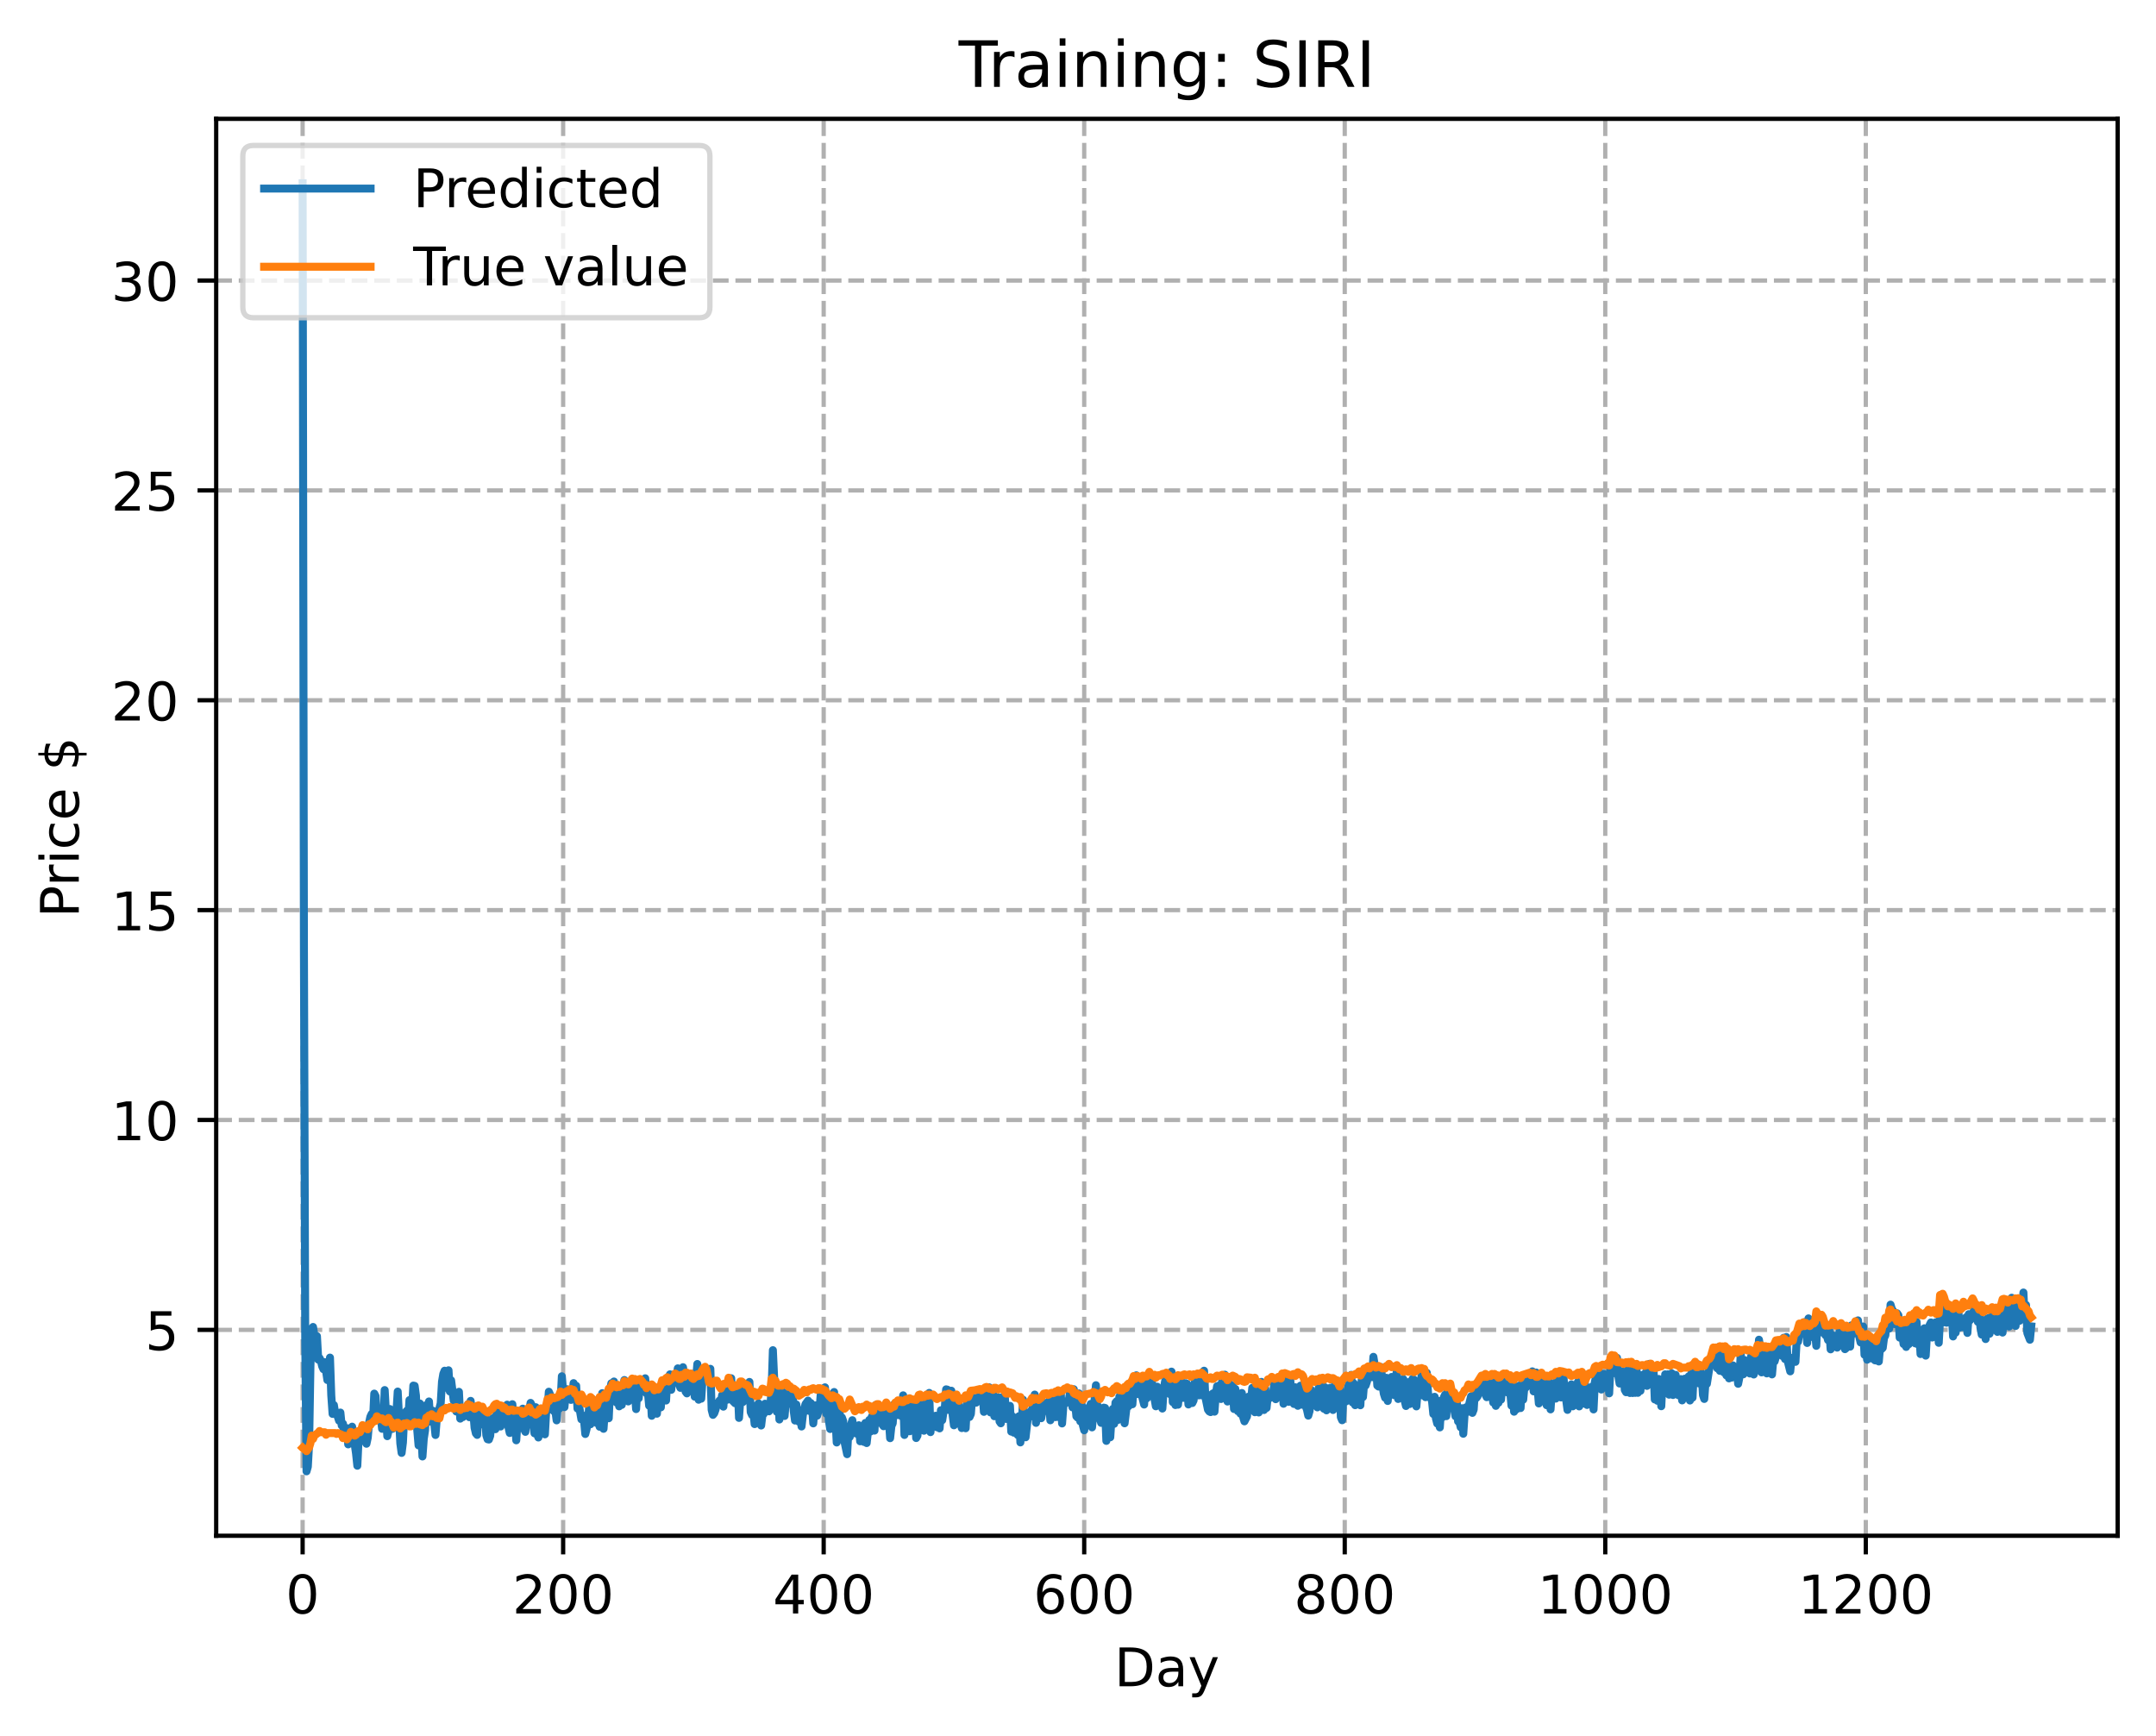 <?xml version="1.0" encoding="utf-8" standalone="no"?>
<!DOCTYPE svg PUBLIC "-//W3C//DTD SVG 1.1//EN"
  "http://www.w3.org/Graphics/SVG/1.1/DTD/svg11.dtd">
<!-- Created with matplotlib (https://matplotlib.org/) -->
<svg height="325.986pt" version="1.1" viewBox="0 0 404.923 325.986" width="404.923pt" xmlns="http://www.w3.org/2000/svg" xmlns:xlink="http://www.w3.org/1999/xlink">
 <defs>
  <style type="text/css">
*{stroke-linecap:butt;stroke-linejoin:round;}
  </style>
 </defs>
 <g id="figure_1">
  <g id="patch_1">
   <path d="M 0 325.986 
L 404.923 325.986 
L 404.923 0 
L 0 0 
z
" style="fill:#ffffff;"/>
  </g>
  <g id="axes_1">
   <g id="patch_2">
    <path d="M 40.603 288.43 
L 397.723 288.43 
L 397.723 22.318 
L 40.603 22.318 
z
" style="fill:#ffffff;"/>
   </g>
   <g id="matplotlib.axis_1">
    <g id="xtick_1">
     <g id="line2d_1">
      <path clip-path="url(#p900377ba17)" d="M 56.836 288.43 
L 56.836 22.318 
" style="fill:none;stroke:#b0b0b0;stroke-dasharray:2.96,1.28;stroke-dashoffset:0;stroke-width:0.8;"/>
     </g>
     <g id="line2d_2">
      <defs>
       <path d="M 0 0 
L 0 3.5 
" id="m9c0b5920c5" style="stroke:#000000;stroke-width:0.8;"/>
      </defs>
      <g>
       <use style="stroke:#000000;stroke-width:0.8;" x="56.836" xlink:href="#m9c0b5920c5" y="288.43"/>
      </g>
     </g>
     <g id="text_1">
      <!-- 0 -->
      <defs>
       <path d="M 31.781 66.406 
Q 24.172 66.406 20.328 58.906 
Q 16.5 51.422 16.5 36.375 
Q 16.5 21.391 20.328 13.891 
Q 24.172 6.391 31.781 6.391 
Q 39.453 6.391 43.281 13.891 
Q 47.125 21.391 47.125 36.375 
Q 47.125 51.422 43.281 58.906 
Q 39.453 66.406 31.781 66.406 
z
M 31.781 74.219 
Q 44.047 74.219 50.516 64.516 
Q 56.984 54.828 56.984 36.375 
Q 56.984 17.969 50.516 8.266 
Q 44.047 -1.422 31.781 -1.422 
Q 19.531 -1.422 13.062 8.266 
Q 6.594 17.969 6.594 36.375 
Q 6.594 54.828 13.062 64.516 
Q 19.531 74.219 31.781 74.219 
z
" id="DejaVuSans-48"/>
      </defs>
      <g transform="translate(53.655 303.029)scale(0.1 -0.1)">
       <use xlink:href="#DejaVuSans-48"/>
      </g>
     </g>
    </g>
    <g id="xtick_2">
     <g id="line2d_3">
      <path clip-path="url(#p900377ba17)" d="M 105.766 288.43 
L 105.766 22.318 
" style="fill:none;stroke:#b0b0b0;stroke-dasharray:2.96,1.28;stroke-dashoffset:0;stroke-width:0.8;"/>
     </g>
     <g id="line2d_4">
      <g>
       <use style="stroke:#000000;stroke-width:0.8;" x="105.766" xlink:href="#m9c0b5920c5" y="288.43"/>
      </g>
     </g>
     <g id="text_2">
      <!-- 200 -->
      <defs>
       <path d="M 19.188 8.297 
L 53.609 8.297 
L 53.609 0 
L 7.328 0 
L 7.328 8.297 
Q 12.938 14.109 22.625 23.891 
Q 32.328 33.688 34.812 36.531 
Q 39.547 41.844 41.422 45.531 
Q 43.312 49.219 43.312 52.781 
Q 43.312 58.594 39.234 62.25 
Q 35.156 65.922 28.609 65.922 
Q 23.969 65.922 18.812 64.312 
Q 13.672 62.703 7.812 59.422 
L 7.812 69.391 
Q 13.766 71.781 18.938 73 
Q 24.125 74.219 28.422 74.219 
Q 39.75 74.219 46.484 68.547 
Q 53.219 62.891 53.219 53.422 
Q 53.219 48.922 51.531 44.891 
Q 49.859 40.875 45.406 35.406 
Q 44.188 33.984 37.641 27.219 
Q 31.109 20.453 19.188 8.297 
z
" id="DejaVuSans-50"/>
      </defs>
      <g transform="translate(96.223 303.029)scale(0.1 -0.1)">
       <use xlink:href="#DejaVuSans-50"/>
       <use x="63.623" xlink:href="#DejaVuSans-48"/>
       <use x="127.246" xlink:href="#DejaVuSans-48"/>
      </g>
     </g>
    </g>
    <g id="xtick_3">
     <g id="line2d_5">
      <path clip-path="url(#p900377ba17)" d="M 154.697 288.43 
L 154.697 22.318 
" style="fill:none;stroke:#b0b0b0;stroke-dasharray:2.96,1.28;stroke-dashoffset:0;stroke-width:0.8;"/>
     </g>
     <g id="line2d_6">
      <g>
       <use style="stroke:#000000;stroke-width:0.8;" x="154.697" xlink:href="#m9c0b5920c5" y="288.43"/>
      </g>
     </g>
     <g id="text_3">
      <!-- 400 -->
      <defs>
       <path d="M 37.797 64.312 
L 12.891 25.391 
L 37.797 25.391 
z
M 35.203 72.906 
L 47.609 72.906 
L 47.609 25.391 
L 58.016 25.391 
L 58.016 17.188 
L 47.609 17.188 
L 47.609 0 
L 37.797 0 
L 37.797 17.188 
L 4.891 17.188 
L 4.891 26.703 
z
" id="DejaVuSans-52"/>
      </defs>
      <g transform="translate(145.153 303.029)scale(0.1 -0.1)">
       <use xlink:href="#DejaVuSans-52"/>
       <use x="63.623" xlink:href="#DejaVuSans-48"/>
       <use x="127.246" xlink:href="#DejaVuSans-48"/>
      </g>
     </g>
    </g>
    <g id="xtick_4">
     <g id="line2d_7">
      <path clip-path="url(#p900377ba17)" d="M 203.628 288.43 
L 203.628 22.318 
" style="fill:none;stroke:#b0b0b0;stroke-dasharray:2.96,1.28;stroke-dashoffset:0;stroke-width:0.8;"/>
     </g>
     <g id="line2d_8">
      <g>
       <use style="stroke:#000000;stroke-width:0.8;" x="203.628" xlink:href="#m9c0b5920c5" y="288.43"/>
      </g>
     </g>
     <g id="text_4">
      <!-- 600 -->
      <defs>
       <path d="M 33.016 40.375 
Q 26.375 40.375 22.484 35.828 
Q 18.609 31.297 18.609 23.391 
Q 18.609 15.531 22.484 10.953 
Q 26.375 6.391 33.016 6.391 
Q 39.656 6.391 43.531 10.953 
Q 47.406 15.531 47.406 23.391 
Q 47.406 31.297 43.531 35.828 
Q 39.656 40.375 33.016 40.375 
z
M 52.594 71.297 
L 52.594 62.312 
Q 48.875 64.062 45.094 64.984 
Q 41.312 65.922 37.594 65.922 
Q 27.828 65.922 22.672 59.328 
Q 17.531 52.734 16.797 39.406 
Q 19.672 43.656 24.016 45.922 
Q 28.375 48.188 33.594 48.188 
Q 44.578 48.188 50.953 41.516 
Q 57.328 34.859 57.328 23.391 
Q 57.328 12.156 50.688 5.359 
Q 44.047 -1.422 33.016 -1.422 
Q 20.359 -1.422 13.672 8.266 
Q 6.984 17.969 6.984 36.375 
Q 6.984 53.656 15.188 63.938 
Q 23.391 74.219 37.203 74.219 
Q 40.922 74.219 44.703 73.484 
Q 48.484 72.75 52.594 71.297 
z
" id="DejaVuSans-54"/>
      </defs>
      <g transform="translate(194.084 303.029)scale(0.1 -0.1)">
       <use xlink:href="#DejaVuSans-54"/>
       <use x="63.623" xlink:href="#DejaVuSans-48"/>
       <use x="127.246" xlink:href="#DejaVuSans-48"/>
      </g>
     </g>
    </g>
    <g id="xtick_5">
     <g id="line2d_9">
      <path clip-path="url(#p900377ba17)" d="M 252.558 288.43 
L 252.558 22.318 
" style="fill:none;stroke:#b0b0b0;stroke-dasharray:2.96,1.28;stroke-dashoffset:0;stroke-width:0.8;"/>
     </g>
     <g id="line2d_10">
      <g>
       <use style="stroke:#000000;stroke-width:0.8;" x="252.558" xlink:href="#m9c0b5920c5" y="288.43"/>
      </g>
     </g>
     <g id="text_5">
      <!-- 800 -->
      <defs>
       <path d="M 31.781 34.625 
Q 24.75 34.625 20.719 30.859 
Q 16.703 27.094 16.703 20.516 
Q 16.703 13.922 20.719 10.156 
Q 24.75 6.391 31.781 6.391 
Q 38.812 6.391 42.859 10.172 
Q 46.922 13.969 46.922 20.516 
Q 46.922 27.094 42.891 30.859 
Q 38.875 34.625 31.781 34.625 
z
M 21.922 38.812 
Q 15.578 40.375 12.031 44.719 
Q 8.5 49.078 8.5 55.328 
Q 8.5 64.062 14.719 69.141 
Q 20.953 74.219 31.781 74.219 
Q 42.672 74.219 48.875 69.141 
Q 55.078 64.062 55.078 55.328 
Q 55.078 49.078 51.531 44.719 
Q 48 40.375 41.703 38.812 
Q 48.828 37.156 52.797 32.312 
Q 56.781 27.484 56.781 20.516 
Q 56.781 9.906 50.312 4.234 
Q 43.844 -1.422 31.781 -1.422 
Q 19.734 -1.422 13.25 4.234 
Q 6.781 9.906 6.781 20.516 
Q 6.781 27.484 10.781 32.312 
Q 14.797 37.156 21.922 38.812 
z
M 18.312 54.391 
Q 18.312 48.734 21.844 45.562 
Q 25.391 42.391 31.781 42.391 
Q 38.141 42.391 41.719 45.562 
Q 45.312 48.734 45.312 54.391 
Q 45.312 60.062 41.719 63.234 
Q 38.141 66.406 31.781 66.406 
Q 25.391 66.406 21.844 63.234 
Q 18.312 60.062 18.312 54.391 
z
" id="DejaVuSans-56"/>
      </defs>
      <g transform="translate(243.015 303.029)scale(0.1 -0.1)">
       <use xlink:href="#DejaVuSans-56"/>
       <use x="63.623" xlink:href="#DejaVuSans-48"/>
       <use x="127.246" xlink:href="#DejaVuSans-48"/>
      </g>
     </g>
    </g>
    <g id="xtick_6">
     <g id="line2d_11">
      <path clip-path="url(#p900377ba17)" d="M 301.489 288.43 
L 301.489 22.318 
" style="fill:none;stroke:#b0b0b0;stroke-dasharray:2.96,1.28;stroke-dashoffset:0;stroke-width:0.8;"/>
     </g>
     <g id="line2d_12">
      <g>
       <use style="stroke:#000000;stroke-width:0.8;" x="301.489" xlink:href="#m9c0b5920c5" y="288.43"/>
      </g>
     </g>
     <g id="text_6">
      <!-- 1000 -->
      <defs>
       <path d="M 12.406 8.297 
L 28.516 8.297 
L 28.516 63.922 
L 10.984 60.406 
L 10.984 69.391 
L 28.422 72.906 
L 38.281 72.906 
L 38.281 8.297 
L 54.391 8.297 
L 54.391 0 
L 12.406 0 
z
" id="DejaVuSans-49"/>
      </defs>
      <g transform="translate(288.764 303.029)scale(0.1 -0.1)">
       <use xlink:href="#DejaVuSans-49"/>
       <use x="63.623" xlink:href="#DejaVuSans-48"/>
       <use x="127.246" xlink:href="#DejaVuSans-48"/>
       <use x="190.869" xlink:href="#DejaVuSans-48"/>
      </g>
     </g>
    </g>
    <g id="xtick_7">
     <g id="line2d_13">
      <path clip-path="url(#p900377ba17)" d="M 350.419 288.43 
L 350.419 22.318 
" style="fill:none;stroke:#b0b0b0;stroke-dasharray:2.96,1.28;stroke-dashoffset:0;stroke-width:0.8;"/>
     </g>
     <g id="line2d_14">
      <g>
       <use style="stroke:#000000;stroke-width:0.8;" x="350.419" xlink:href="#m9c0b5920c5" y="288.43"/>
      </g>
     </g>
     <g id="text_7">
      <!-- 1200 -->
      <g transform="translate(337.694 303.029)scale(0.1 -0.1)">
       <use xlink:href="#DejaVuSans-49"/>
       <use x="63.623" xlink:href="#DejaVuSans-50"/>
       <use x="127.246" xlink:href="#DejaVuSans-48"/>
       <use x="190.869" xlink:href="#DejaVuSans-48"/>
      </g>
     </g>
    </g>
    <g id="text_8">
     <!-- Day -->
     <defs>
      <path d="M 19.672 64.797 
L 19.672 8.109 
L 31.594 8.109 
Q 46.688 8.109 53.688 14.938 
Q 60.688 21.781 60.688 36.531 
Q 60.688 51.172 53.688 57.984 
Q 46.688 64.797 31.594 64.797 
z
M 9.812 72.906 
L 30.078 72.906 
Q 51.266 72.906 61.172 64.094 
Q 71.094 55.281 71.094 36.531 
Q 71.094 17.672 61.125 8.828 
Q 51.172 0 30.078 0 
L 9.812 0 
z
" id="DejaVuSans-68"/>
      <path d="M 34.281 27.484 
Q 23.391 27.484 19.188 25 
Q 14.984 22.516 14.984 16.5 
Q 14.984 11.719 18.141 8.906 
Q 21.297 6.109 26.703 6.109 
Q 34.188 6.109 38.703 11.406 
Q 43.219 16.703 43.219 25.484 
L 43.219 27.484 
z
M 52.203 31.203 
L 52.203 0 
L 43.219 0 
L 43.219 8.297 
Q 40.141 3.328 35.547 0.953 
Q 30.953 -1.422 24.312 -1.422 
Q 15.922 -1.422 10.953 3.297 
Q 6 8.016 6 15.922 
Q 6 25.141 12.172 29.828 
Q 18.359 34.516 30.609 34.516 
L 43.219 34.516 
L 43.219 35.406 
Q 43.219 41.609 39.141 45 
Q 35.062 48.391 27.688 48.391 
Q 23 48.391 18.547 47.266 
Q 14.109 46.141 10.016 43.891 
L 10.016 52.203 
Q 14.938 54.109 19.578 55.047 
Q 24.219 56 28.609 56 
Q 40.484 56 46.344 49.844 
Q 52.203 43.703 52.203 31.203 
z
" id="DejaVuSans-97"/>
      <path d="M 32.172 -5.078 
Q 28.375 -14.844 24.75 -17.812 
Q 21.141 -20.797 15.094 -20.797 
L 7.906 -20.797 
L 7.906 -13.281 
L 13.188 -13.281 
Q 16.891 -13.281 18.938 -11.516 
Q 21 -9.766 23.484 -3.219 
L 25.094 0.875 
L 2.984 54.688 
L 12.5 54.688 
L 29.594 11.922 
L 46.688 54.688 
L 56.203 54.688 
z
" id="DejaVuSans-121"/>
     </defs>
     <g transform="translate(209.29 316.707)scale(0.1 -0.1)">
      <use xlink:href="#DejaVuSans-68"/>
      <use x="77.002" xlink:href="#DejaVuSans-97"/>
      <use x="138.281" xlink:href="#DejaVuSans-121"/>
     </g>
    </g>
   </g>
   <g id="matplotlib.axis_2">
    <g id="ytick_1">
     <g id="line2d_15">
      <path clip-path="url(#p900377ba17)" d="M 40.603 249.763 
L 397.723 249.763 
" style="fill:none;stroke:#b0b0b0;stroke-dasharray:2.96,1.28;stroke-dashoffset:0;stroke-width:0.8;"/>
     </g>
     <g id="line2d_16">
      <defs>
       <path d="M 0 0 
L -3.5 0 
" id="m085458aff2" style="stroke:#000000;stroke-width:0.8;"/>
      </defs>
      <g>
       <use style="stroke:#000000;stroke-width:0.8;" x="40.603" xlink:href="#m085458aff2" y="249.763"/>
      </g>
     </g>
     <g id="text_9">
      <!-- 5 -->
      <defs>
       <path d="M 10.797 72.906 
L 49.516 72.906 
L 49.516 64.594 
L 19.828 64.594 
L 19.828 46.734 
Q 21.969 47.469 24.109 47.828 
Q 26.266 48.188 28.422 48.188 
Q 40.625 48.188 47.75 41.5 
Q 54.891 34.812 54.891 23.391 
Q 54.891 11.625 47.562 5.094 
Q 40.234 -1.422 26.906 -1.422 
Q 22.312 -1.422 17.547 -0.641 
Q 12.797 0.141 7.719 1.703 
L 7.719 11.625 
Q 12.109 9.234 16.797 8.062 
Q 21.484 6.891 26.703 6.891 
Q 35.156 6.891 40.078 11.328 
Q 45.016 15.766 45.016 23.391 
Q 45.016 31 40.078 35.438 
Q 35.156 39.891 26.703 39.891 
Q 22.75 39.891 18.812 39.016 
Q 14.891 38.141 10.797 36.281 
z
" id="DejaVuSans-53"/>
      </defs>
      <g transform="translate(27.241 253.562)scale(0.1 -0.1)">
       <use xlink:href="#DejaVuSans-53"/>
      </g>
     </g>
    </g>
    <g id="ytick_2">
     <g id="line2d_17">
      <path clip-path="url(#p900377ba17)" d="M 40.603 210.348 
L 397.723 210.348 
" style="fill:none;stroke:#b0b0b0;stroke-dasharray:2.96,1.28;stroke-dashoffset:0;stroke-width:0.8;"/>
     </g>
     <g id="line2d_18">
      <g>
       <use style="stroke:#000000;stroke-width:0.8;" x="40.603" xlink:href="#m085458aff2" y="210.348"/>
      </g>
     </g>
     <g id="text_10">
      <!-- 10 -->
      <g transform="translate(20.878 214.147)scale(0.1 -0.1)">
       <use xlink:href="#DejaVuSans-49"/>
       <use x="63.623" xlink:href="#DejaVuSans-48"/>
      </g>
     </g>
    </g>
    <g id="ytick_3">
     <g id="line2d_19">
      <path clip-path="url(#p900377ba17)" d="M 40.603 170.933 
L 397.723 170.933 
" style="fill:none;stroke:#b0b0b0;stroke-dasharray:2.96,1.28;stroke-dashoffset:0;stroke-width:0.8;"/>
     </g>
     <g id="line2d_20">
      <g>
       <use style="stroke:#000000;stroke-width:0.8;" x="40.603" xlink:href="#m085458aff2" y="170.933"/>
      </g>
     </g>
     <g id="text_11">
      <!-- 15 -->
      <g transform="translate(20.878 174.732)scale(0.1 -0.1)">
       <use xlink:href="#DejaVuSans-49"/>
       <use x="63.623" xlink:href="#DejaVuSans-53"/>
      </g>
     </g>
    </g>
    <g id="ytick_4">
     <g id="line2d_21">
      <path clip-path="url(#p900377ba17)" d="M 40.603 131.518 
L 397.723 131.518 
" style="fill:none;stroke:#b0b0b0;stroke-dasharray:2.96,1.28;stroke-dashoffset:0;stroke-width:0.8;"/>
     </g>
     <g id="line2d_22">
      <g>
       <use style="stroke:#000000;stroke-width:0.8;" x="40.603" xlink:href="#m085458aff2" y="131.518"/>
      </g>
     </g>
     <g id="text_12">
      <!-- 20 -->
      <g transform="translate(20.878 135.318)scale(0.1 -0.1)">
       <use xlink:href="#DejaVuSans-50"/>
       <use x="63.623" xlink:href="#DejaVuSans-48"/>
      </g>
     </g>
    </g>
    <g id="ytick_5">
     <g id="line2d_23">
      <path clip-path="url(#p900377ba17)" d="M 40.603 92.104 
L 397.723 92.104 
" style="fill:none;stroke:#b0b0b0;stroke-dasharray:2.96,1.28;stroke-dashoffset:0;stroke-width:0.8;"/>
     </g>
     <g id="line2d_24">
      <g>
       <use style="stroke:#000000;stroke-width:0.8;" x="40.603" xlink:href="#m085458aff2" y="92.104"/>
      </g>
     </g>
     <g id="text_13">
      <!-- 25 -->
      <g transform="translate(20.878 95.903)scale(0.1 -0.1)">
       <use xlink:href="#DejaVuSans-50"/>
       <use x="63.623" xlink:href="#DejaVuSans-53"/>
      </g>
     </g>
    </g>
    <g id="ytick_6">
     <g id="line2d_25">
      <path clip-path="url(#p900377ba17)" d="M 40.603 52.689 
L 397.723 52.689 
" style="fill:none;stroke:#b0b0b0;stroke-dasharray:2.96,1.28;stroke-dashoffset:0;stroke-width:0.8;"/>
     </g>
     <g id="line2d_26">
      <g>
       <use style="stroke:#000000;stroke-width:0.8;" x="40.603" xlink:href="#m085458aff2" y="52.689"/>
      </g>
     </g>
     <g id="text_14">
      <!-- 30 -->
      <defs>
       <path d="M 40.578 39.312 
Q 47.656 37.797 51.625 33 
Q 55.609 28.219 55.609 21.188 
Q 55.609 10.406 48.188 4.484 
Q 40.766 -1.422 27.094 -1.422 
Q 22.516 -1.422 17.656 -0.516 
Q 12.797 0.391 7.625 2.203 
L 7.625 11.719 
Q 11.719 9.328 16.594 8.109 
Q 21.484 6.891 26.812 6.891 
Q 36.078 6.891 40.938 10.547 
Q 45.797 14.203 45.797 21.188 
Q 45.797 27.641 41.281 31.266 
Q 36.766 34.906 28.719 34.906 
L 20.219 34.906 
L 20.219 43.016 
L 29.109 43.016 
Q 36.375 43.016 40.234 45.922 
Q 44.094 48.828 44.094 54.297 
Q 44.094 59.906 40.109 62.906 
Q 36.141 65.922 28.719 65.922 
Q 24.656 65.922 20.016 65.031 
Q 15.375 64.156 9.812 62.312 
L 9.812 71.094 
Q 15.438 72.656 20.344 73.438 
Q 25.25 74.219 29.594 74.219 
Q 40.828 74.219 47.359 69.109 
Q 53.906 64.016 53.906 55.328 
Q 53.906 49.266 50.438 45.094 
Q 46.969 40.922 40.578 39.312 
z
" id="DejaVuSans-51"/>
      </defs>
      <g transform="translate(20.878 56.488)scale(0.1 -0.1)">
       <use xlink:href="#DejaVuSans-51"/>
       <use x="63.623" xlink:href="#DejaVuSans-48"/>
      </g>
     </g>
    </g>
    <g id="text_15">
     <!-- Price $ -->
     <defs>
      <path d="M 19.672 64.797 
L 19.672 37.406 
L 32.078 37.406 
Q 38.969 37.406 42.719 40.969 
Q 46.484 44.531 46.484 51.125 
Q 46.484 57.672 42.719 61.234 
Q 38.969 64.797 32.078 64.797 
z
M 9.812 72.906 
L 32.078 72.906 
Q 44.344 72.906 50.609 67.359 
Q 56.891 61.812 56.891 51.125 
Q 56.891 40.328 50.609 34.812 
Q 44.344 29.297 32.078 29.297 
L 19.672 29.297 
L 19.672 0 
L 9.812 0 
z
" id="DejaVuSans-80"/>
      <path d="M 41.109 46.297 
Q 39.594 47.172 37.812 47.578 
Q 36.031 48 33.891 48 
Q 26.266 48 22.188 43.047 
Q 18.109 38.094 18.109 28.812 
L 18.109 0 
L 9.078 0 
L 9.078 54.688 
L 18.109 54.688 
L 18.109 46.188 
Q 20.953 51.172 25.484 53.578 
Q 30.031 56 36.531 56 
Q 37.453 56 38.578 55.875 
Q 39.703 55.766 41.062 55.516 
z
" id="DejaVuSans-114"/>
      <path d="M 9.422 54.688 
L 18.406 54.688 
L 18.406 0 
L 9.422 0 
z
M 9.422 75.984 
L 18.406 75.984 
L 18.406 64.594 
L 9.422 64.594 
z
" id="DejaVuSans-105"/>
      <path d="M 48.781 52.594 
L 48.781 44.188 
Q 44.969 46.297 41.141 47.344 
Q 37.312 48.391 33.406 48.391 
Q 24.656 48.391 19.812 42.844 
Q 14.984 37.312 14.984 27.297 
Q 14.984 17.281 19.812 11.734 
Q 24.656 6.203 33.406 6.203 
Q 37.312 6.203 41.141 7.25 
Q 44.969 8.297 48.781 10.406 
L 48.781 2.094 
Q 45.016 0.344 40.984 -0.531 
Q 36.969 -1.422 32.422 -1.422 
Q 20.062 -1.422 12.781 6.344 
Q 5.516 14.109 5.516 27.297 
Q 5.516 40.672 12.859 48.328 
Q 20.219 56 33.016 56 
Q 37.156 56 41.109 55.141 
Q 45.062 54.297 48.781 52.594 
z
" id="DejaVuSans-99"/>
      <path d="M 56.203 29.594 
L 56.203 25.203 
L 14.891 25.203 
Q 15.484 15.922 20.484 11.062 
Q 25.484 6.203 34.422 6.203 
Q 39.594 6.203 44.453 7.469 
Q 49.312 8.734 54.109 11.281 
L 54.109 2.781 
Q 49.266 0.734 44.188 -0.344 
Q 39.109 -1.422 33.891 -1.422 
Q 20.797 -1.422 13.156 6.188 
Q 5.516 13.812 5.516 26.812 
Q 5.516 40.234 12.766 48.109 
Q 20.016 56 32.328 56 
Q 43.359 56 49.781 48.891 
Q 56.203 41.797 56.203 29.594 
z
M 47.219 32.234 
Q 47.125 39.594 43.094 43.984 
Q 39.062 48.391 32.422 48.391 
Q 24.906 48.391 20.391 44.141 
Q 15.875 39.891 15.188 32.172 
z
" id="DejaVuSans-101"/>
      <path id="DejaVuSans-32"/>
      <path d="M 33.797 -14.703 
L 28.906 -14.703 
L 28.859 0 
Q 23.734 0.094 18.609 1.188 
Q 13.484 2.297 8.297 4.5 
L 8.297 13.281 
Q 13.281 10.156 18.375 8.562 
Q 23.484 6.984 28.906 6.938 
L 28.906 29.203 
Q 18.109 30.953 13.203 35.156 
Q 8.297 39.359 8.297 46.688 
Q 8.297 54.641 13.625 59.219 
Q 18.953 63.812 28.906 64.5 
L 28.906 75.984 
L 33.797 75.984 
L 33.797 64.656 
Q 38.328 64.453 42.578 63.688 
Q 46.828 62.938 50.875 61.625 
L 50.875 53.078 
Q 46.828 55.125 42.547 56.25 
Q 38.281 57.375 33.797 57.562 
L 33.797 36.719 
Q 44.875 35.016 50.094 30.609 
Q 55.328 26.219 55.328 18.609 
Q 55.328 10.359 49.781 5.594 
Q 44.234 0.828 33.797 0.094 
z
M 28.906 37.594 
L 28.906 57.625 
Q 23.25 56.984 20.266 54.391 
Q 17.281 51.812 17.281 47.516 
Q 17.281 43.312 20.031 40.969 
Q 22.797 38.625 28.906 37.594 
z
M 33.797 28.219 
L 33.797 7.078 
Q 39.984 7.906 43.141 10.594 
Q 46.297 13.281 46.297 17.672 
Q 46.297 21.969 43.281 24.5 
Q 40.281 27.047 33.797 28.219 
z
" id="DejaVuSans-36"/>
     </defs>
     <g transform="translate(14.798 172.342)rotate(-90)scale(0.1 -0.1)">
      <use xlink:href="#DejaVuSans-80"/>
      <use x="58.553" xlink:href="#DejaVuSans-114"/>
      <use x="99.666" xlink:href="#DejaVuSans-105"/>
      <use x="127.449" xlink:href="#DejaVuSans-99"/>
      <use x="182.43" xlink:href="#DejaVuSans-101"/>
      <use x="243.953" xlink:href="#DejaVuSans-32"/>
      <use x="275.74" xlink:href="#DejaVuSans-36"/>
     </g>
    </g>
   </g>
   <g id="line2d_27">
    <path clip-path="url(#p900377ba17)" d="M 56.836 34.414 
L 57.081 178.158 
L 57.325 251.293 
L 57.57 276.334 
L 57.814 275.477 
L 58.059 271.079 
L 58.304 256.509 
L 58.548 249.556 
L 58.793 249.221 
L 59.038 250.788 
L 59.282 251.482 
L 59.527 250.947 
L 59.772 255.356 
L 60.016 255.062 
L 60.261 255.544 
L 60.506 256.599 
L 60.75 257.151 
L 60.995 255.83 
L 61.484 259.188 
L 61.729 258.675 
L 61.974 254.976 
L 62.218 262.075 
L 62.463 265.55 
L 62.708 263.886 
L 62.952 265.418 
L 63.197 265.351 
L 63.686 266.828 
L 63.931 265.3 
L 64.175 267.719 
L 64.42 267.393 
L 64.665 269.858 
L 64.909 269.337 
L 65.154 268.227 
L 65.399 271.272 
L 65.888 268.867 
L 66.133 267.947 
L 66.867 272.971 
L 67.111 275.283 
L 67.356 270.063 
L 67.601 270.558 
L 67.845 270.629 
L 68.09 269.41 
L 68.335 268.912 
L 68.579 270.694 
L 68.824 271.154 
L 69.069 270.019 
L 69.313 267.224 
L 69.558 266.094 
L 69.802 265.564 
L 70.047 266.82 
L 70.292 261.739 
L 70.536 262.209 
L 70.781 266.22 
L 71.026 264.561 
L 71.27 264.948 
L 71.515 266.124 
L 71.76 268.349 
L 72.004 267.285 
L 72.249 261.073 
L 72.738 269.731 
L 72.983 268.69 
L 73.228 264.635 
L 73.472 267.289 
L 73.717 268.353 
L 74.206 265.144 
L 74.451 265.398 
L 74.696 261.351 
L 75.185 271.093 
L 75.429 272.876 
L 75.674 270.916 
L 75.919 265.906 
L 76.163 265.247 
L 76.408 264.955 
L 76.653 266.824 
L 76.897 262.956 
L 77.142 266.133 
L 77.387 264.573 
L 77.631 260.232 
L 77.876 260.287 
L 78.121 262.105 
L 78.365 268.594 
L 78.61 271.458 
L 78.855 263.594 
L 79.344 273.541 
L 79.589 270.222 
L 79.833 268.628 
L 80.078 263.885 
L 80.323 265.09 
L 80.567 263.212 
L 80.812 266.992 
L 81.301 264.955 
L 81.79 269.509 
L 82.035 266.402 
L 82.769 263.573 
L 83.014 259.495 
L 83.258 258.036 
L 83.503 257.437 
L 83.992 260.697 
L 84.237 257.361 
L 84.482 261.334 
L 84.726 259.242 
L 85.216 263.057 
L 85.46 262.98 
L 85.705 265.101 
L 85.95 261.66 
L 86.194 261.4 
L 86.439 266.439 
L 86.684 264.353 
L 86.928 266.155 
L 87.417 264.637 
L 87.662 265.297 
L 87.907 263.712 
L 88.151 266.17 
L 88.396 263.102 
L 88.641 265.663 
L 88.885 265.154 
L 89.13 268.15 
L 89.375 269.197 
L 89.619 269.494 
L 89.864 264.46 
L 90.109 265.457 
L 90.353 265.644 
L 90.598 267.523 
L 90.843 267.234 
L 91.087 265.635 
L 91.332 269.552 
L 91.577 270.31 
L 91.821 270.362 
L 92.066 269.659 
L 92.311 266.699 
L 92.555 266.359 
L 92.8 268.024 
L 93.044 268.42 
L 93.289 265.014 
L 93.534 264.74 
L 93.778 265.25 
L 94.023 267.918 
L 94.268 264.433 
L 94.512 267.078 
L 94.757 267.291 
L 95.002 266.919 
L 95.246 263.814 
L 95.491 268.013 
L 95.736 269.13 
L 95.98 267.684 
L 96.225 263.728 
L 96.47 266.459 
L 96.714 266.619 
L 96.959 270.511 
L 97.204 266.865 
L 97.448 265.709 
L 97.693 267.608 
L 97.938 266.498 
L 98.182 264.568 
L 98.427 268.428 
L 98.672 268.922 
L 98.916 265.301 
L 99.161 266.112 
L 99.65 263.48 
L 99.895 263.976 
L 100.139 267.602 
L 100.384 269.194 
L 100.629 264.294 
L 100.873 269.343 
L 101.118 269.98 
L 101.363 267.777 
L 101.607 267.837 
L 101.852 267.259 
L 102.097 265.785 
L 102.341 269.389 
L 102.586 264.945 
L 102.831 264.891 
L 103.075 261.383 
L 103.32 261.934 
L 103.565 264.724 
L 103.809 262.458 
L 104.054 265.068 
L 104.299 264.925 
L 104.543 266.766 
L 104.788 263.277 
L 105.032 264.575 
L 105.277 263.347 
L 105.522 258.479 
L 106.011 264.277 
L 106.256 261.579 
L 106.5 260.915 
L 106.99 262.59 
L 107.234 262.92 
L 107.479 262.115 
L 107.724 259.77 
L 107.968 262.241 
L 108.213 260.268 
L 108.458 264.544 
L 108.702 263.746 
L 109.192 266.564 
L 109.436 265.839 
L 109.681 266.702 
L 109.926 269.323 
L 110.17 268.38 
L 110.415 266.939 
L 110.66 264.179 
L 110.904 267.496 
L 111.149 263.546 
L 111.393 262.875 
L 111.638 266.922 
L 111.883 266.027 
L 112.127 267.293 
L 112.372 264.939 
L 112.617 267.962 
L 113.106 261.654 
L 113.351 268.349 
L 113.595 264.983 
L 114.085 263.766 
L 114.329 266.367 
L 114.574 261.037 
L 114.819 259.795 
L 115.063 262.71 
L 115.308 259.467 
L 115.553 260.238 
L 115.797 263.421 
L 116.042 261.121 
L 116.287 264.132 
L 116.531 260.967 
L 116.776 263.856 
L 117.02 260.524 
L 117.265 259.188 
L 117.754 260.305 
L 117.999 263.211 
L 118.244 260.294 
L 118.488 262.301 
L 118.733 260.318 
L 119.222 261.317 
L 119.467 264.646 
L 119.712 260.655 
L 119.956 262.623 
L 120.201 259.823 
L 120.446 260.665 
L 120.69 259.738 
L 120.935 261.069 
L 121.18 258.861 
L 121.424 261.692 
L 121.669 261.354 
L 121.914 264.006 
L 122.158 260.982 
L 122.403 265.902 
L 122.648 263.092 
L 122.892 262.484 
L 123.137 264.609 
L 123.381 265.515 
L 123.626 262.177 
L 123.871 261.249 
L 124.115 264.32 
L 124.36 260.725 
L 124.605 261.21 
L 124.849 260.541 
L 125.094 263.039 
L 125.339 258.908 
L 125.583 258.693 
L 125.828 258.116 
L 126.073 261.024 
L 126.317 258.183 
L 126.562 258.831 
L 126.807 258.983 
L 127.051 258.857 
L 127.296 256.994 
L 127.541 260.012 
L 127.785 260.656 
L 128.03 259.434 
L 128.275 256.779 
L 128.519 258.341 
L 128.764 261.374 
L 129.008 261.697 
L 129.253 259.421 
L 129.498 258.22 
L 129.742 261.152 
L 129.987 258.975 
L 130.232 258.016 
L 130.476 262.311 
L 130.966 256.176 
L 131.21 262.887 
L 131.455 260.734 
L 131.7 262.694 
L 131.944 259.008 
L 132.189 258.973 
L 132.434 258.666 
L 132.923 257.684 
L 133.168 258.333 
L 133.412 257.081 
L 133.657 264.781 
L 133.902 265.73 
L 134.146 265.424 
L 134.391 264.732 
L 134.636 263.561 
L 134.88 263.776 
L 135.125 263.047 
L 135.369 263.675 
L 135.614 262.039 
L 135.859 264.189 
L 136.103 261.223 
L 136.348 261.347 
L 136.593 262.888 
L 136.837 261.941 
L 137.082 262.288 
L 137.327 258.853 
L 137.571 263.049 
L 138.061 263.548 
L 138.305 261.251 
L 138.55 260.271 
L 138.795 266.301 
L 139.039 262.84 
L 139.529 263.32 
L 139.773 260.8 
L 140.263 262.79 
L 140.507 262.08 
L 140.752 259.544 
L 140.996 265.218 
L 141.241 265.761 
L 141.486 265.199 
L 141.73 267.465 
L 141.975 264.016 
L 142.22 265.401 
L 142.464 263.563 
L 142.709 264.702 
L 142.954 267.73 
L 143.198 265.724 
L 143.443 265.539 
L 143.688 263.635 
L 143.932 264.853 
L 144.177 263.945 
L 144.422 265.068 
L 144.666 264.166 
L 144.911 261.139 
L 145.156 253.582 
L 145.4 258.971 
L 145.89 265.148 
L 146.134 260.273 
L 146.379 266.604 
L 146.624 264.507 
L 146.868 261.278 
L 147.113 262.225 
L 147.357 265.936 
L 147.602 263.048 
L 148.091 261.331 
L 148.581 263.717 
L 148.825 260.834 
L 149.07 265.009 
L 149.315 266.796 
L 149.559 263.781 
L 150.049 267.017 
L 150.293 265.294 
L 150.538 267.914 
L 150.783 265.782 
L 151.272 263.727 
L 151.761 263.055 
L 152.006 264.994 
L 152.251 263.486 
L 152.495 263.767 
L 152.74 267.332 
L 152.984 264.579 
L 153.229 263.944 
L 153.474 265.886 
L 153.963 264.189 
L 154.208 260.977 
L 154.452 261.265 
L 154.697 264.467 
L 154.942 260.558 
L 155.186 265.51 
L 155.431 262.783 
L 155.676 266.841 
L 155.92 268.386 
L 156.165 265.592 
L 156.41 266.561 
L 156.654 261.437 
L 157.144 270.919 
L 157.388 268.672 
L 157.633 264.84 
L 157.878 266.775 
L 158.122 266.221 
L 158.367 266.905 
L 158.612 270.799 
L 159.101 273.114 
L 159.345 268.593 
L 159.59 269.888 
L 159.835 267.582 
L 160.079 266.734 
L 160.324 268.757 
L 160.569 269.172 
L 160.813 269.129 
L 161.058 269.345 
L 161.303 267.677 
L 161.547 270.692 
L 161.792 268.847 
L 162.037 270.664 
L 162.281 270.817 
L 162.526 267.248 
L 162.771 271.025 
L 163.26 266.681 
L 163.505 268.853 
L 163.749 266.034 
L 163.994 268.311 
L 164.239 268.686 
L 164.483 263.864 
L 164.728 265.974 
L 164.972 263.94 
L 165.217 264.327 
L 165.462 264.467 
L 165.706 267.54 
L 165.951 267.864 
L 166.196 267.475 
L 166.44 266.805 
L 166.685 264.733 
L 166.93 266.573 
L 167.174 270.108 
L 167.419 267.811 
L 167.664 267.323 
L 167.908 263.755 
L 168.153 264.518 
L 168.398 264.28 
L 168.642 265.766 
L 168.887 265.331 
L 169.132 263.877 
L 169.376 266.024 
L 169.621 262.062 
L 169.866 269.504 
L 170.11 266.811 
L 170.355 266.488 
L 170.6 265.385 
L 170.844 268.81 
L 171.089 264.131 
L 171.333 263.054 
L 171.578 266.98 
L 171.823 265.461 
L 172.067 270.082 
L 172.312 269.631 
L 172.801 262.584 
L 173.291 265.224 
L 173.535 268.713 
L 173.78 263.187 
L 174.025 264.512 
L 174.269 262.52 
L 174.514 261.608 
L 174.759 268.974 
L 175.003 266.014 
L 175.248 267.398 
L 175.737 265.897 
L 175.982 268.063 
L 176.227 268.046 
L 176.471 268.27 
L 176.716 264.856 
L 176.96 266.735 
L 177.205 265.177 
L 177.45 264.376 
L 177.694 260.937 
L 177.939 260.999 
L 178.184 264.809 
L 178.428 261.89 
L 178.673 261.192 
L 178.918 265.734 
L 179.162 267.691 
L 179.407 267.428 
L 179.896 262.804 
L 180.141 264.142 
L 180.386 267.074 
L 180.63 268.211 
L 180.875 265.696 
L 181.12 264.857 
L 181.364 268.243 
L 181.609 263.688 
L 181.854 264.47 
L 182.098 266.123 
L 182.343 265.559 
L 182.588 262.369 
L 182.832 262.653 
L 183.077 263.223 
L 183.321 263.442 
L 183.566 262.446 
L 183.811 262.528 
L 184.055 262.428 
L 184.3 262.454 
L 184.545 261.643 
L 184.789 265.165 
L 185.034 261.34 
L 185.279 261.944 
L 185.523 262.235 
L 185.768 260.551 
L 186.013 265.267 
L 186.257 264.519 
L 186.502 261.202 
L 186.747 265.985 
L 186.991 265.927 
L 187.236 262.911 
L 187.481 262.431 
L 187.725 266.961 
L 187.97 267.314 
L 188.215 262.43 
L 188.459 262.815 
L 188.704 261.928 
L 188.948 266.492 
L 189.193 266.186 
L 189.438 266.456 
L 189.682 264.039 
L 189.927 268.879 
L 190.172 266.015 
L 190.416 269.077 
L 190.661 267.738 
L 190.906 267.381 
L 191.15 269.523 
L 191.395 265.978 
L 191.64 270.905 
L 191.884 268.109 
L 192.129 262.882 
L 192.374 267.945 
L 192.618 269.945 
L 193.108 265.647 
L 193.352 266.121 
L 193.597 265.057 
L 193.842 264.691 
L 194.086 263.875 
L 194.331 261.921 
L 194.575 267.234 
L 194.82 263.989 
L 195.065 263.035 
L 195.309 266.314 
L 195.554 266.358 
L 196.043 263.463 
L 196.288 264.515 
L 196.533 264.999 
L 196.777 264.723 
L 197.022 263.107 
L 197.267 266.749 
L 197.511 263.947 
L 197.756 264.384 
L 198.001 262.4 
L 198.245 266.156 
L 198.49 261.783 
L 198.735 261.638 
L 198.979 266.206 
L 199.224 261.44 
L 199.469 267.342 
L 199.713 264.062 
L 199.958 263.596 
L 200.203 263.462 
L 200.447 263.101 
L 200.692 263.402 
L 200.936 261.61 
L 201.426 264.323 
L 201.67 260.915 
L 202.16 266.008 
L 202.404 266.259 
L 202.649 261.701 
L 202.894 266.957 
L 203.138 263.705 
L 203.383 267.7 
L 203.628 268.627 
L 204.117 264.497 
L 204.362 265.008 
L 204.606 264.672 
L 204.851 263.671 
L 205.096 268.08 
L 205.83 260.162 
L 206.074 264.352 
L 206.319 264.249 
L 206.563 266.399 
L 206.808 267.233 
L 207.053 267.015 
L 207.297 264.372 
L 207.542 264.429 
L 207.787 270.618 
L 208.031 265.61 
L 208.521 269.939 
L 208.765 266.088 
L 209.01 264.61 
L 209.255 267.41 
L 209.499 263.437 
L 209.744 263.154 
L 209.989 266.676 
L 210.233 262.298 
L 210.478 265.548 
L 210.723 265.7 
L 210.967 261.597 
L 211.212 267.314 
L 211.701 263.333 
L 211.946 264.124 
L 212.191 260.211 
L 212.435 260.715 
L 212.68 263.738 
L 212.924 260.397 
L 213.169 258.661 
L 213.414 258.299 
L 213.658 261.821 
L 213.903 258.806 
L 214.148 258.712 
L 214.392 261.887 
L 214.882 263.791 
L 215.126 259.289 
L 215.371 262.632 
L 215.616 258.967 
L 215.86 262.229 
L 216.105 259.186 
L 216.35 259.593 
L 216.594 262.299 
L 216.839 262.769 
L 217.084 264.122 
L 217.328 260.436 
L 217.573 263.645 
L 218.062 262.03 
L 218.307 264.544 
L 218.551 261.096 
L 218.796 259.531 
L 219.041 258.72 
L 219.285 258.878 
L 219.53 257.927 
L 219.775 261.864 
L 220.019 257.608 
L 220.264 263.338 
L 220.509 259.748 
L 220.753 263.888 
L 220.998 261.211 
L 221.243 263.822 
L 221.732 258.934 
L 221.977 261.98 
L 222.221 262.539 
L 222.466 259.943 
L 222.711 259.783 
L 222.955 259.899 
L 223.2 263.778 
L 223.445 260.822 
L 223.689 260.378 
L 223.934 263.503 
L 224.179 262.991 
L 224.423 259.463 
L 224.668 260.35 
L 224.912 259.419 
L 225.157 262.065 
L 225.402 258.865 
L 225.646 262.048 
L 225.891 260.827 
L 226.136 257.44 
L 226.38 262.372 
L 226.87 264.748 
L 227.114 265.085 
L 227.359 265.21 
L 227.604 261.865 
L 227.848 261.678 
L 228.093 265.132 
L 228.338 261.843 
L 228.582 260.347 
L 228.827 260.924 
L 229.072 260.137 
L 229.316 262.752 
L 229.561 259.19 
L 229.806 259.87 
L 230.05 258.183 
L 230.295 262.082 
L 230.539 263.225 
L 230.784 259.563 
L 231.029 263.035 
L 231.273 260.554 
L 231.518 260.239 
L 231.763 264.629 
L 232.007 260.853 
L 232.252 263.573 
L 232.497 265.041 
L 232.741 264.375 
L 232.986 265.516 
L 233.231 261.622 
L 233.475 266.132 
L 233.72 266.948 
L 234.209 266.005 
L 234.454 262.325 
L 234.699 263.411 
L 234.943 263.31 
L 235.188 260.665 
L 235.677 265.235 
L 235.922 261.183 
L 236.167 260.894 
L 236.411 265.28 
L 236.656 260.453 
L 236.9 259.537 
L 237.145 263.361 
L 237.39 264.821 
L 237.634 260.817 
L 237.879 264.43 
L 238.124 261.987 
L 238.368 262.642 
L 238.858 262.333 
L 239.102 261.666 
L 239.347 259.67 
L 239.592 262.787 
L 239.836 262.376 
L 240.081 259.475 
L 240.326 259.187 
L 240.57 259.885 
L 240.815 259.335 
L 241.06 263.644 
L 241.304 260.318 
L 241.549 262.718 
L 241.794 259.265 
L 242.038 263.286 
L 242.283 258.506 
L 242.527 261.89 
L 243.017 263.683 
L 243.261 260.542 
L 243.506 260.933 
L 243.751 264.03 
L 243.995 261.445 
L 244.24 260.249 
L 244.485 263.82 
L 244.729 260.022 
L 244.974 263.691 
L 245.219 264.063 
L 245.463 264.754 
L 245.708 265.875 
L 245.953 265.016 
L 246.197 261 
L 246.442 262.053 
L 246.687 261.931 
L 246.931 261.502 
L 247.176 264.026 
L 247.421 264.322 
L 247.665 260.657 
L 247.91 263.791 
L 248.155 263.736 
L 248.399 260.232 
L 248.644 264.582 
L 248.888 260.569 
L 249.133 264.881 
L 249.378 261.947 
L 249.622 261.912 
L 249.867 260.634 
L 250.112 263.482 
L 250.356 264.815 
L 250.601 260.74 
L 250.846 259.514 
L 251.09 263.815 
L 251.335 263.419 
L 251.58 259.386 
L 251.824 266.167 
L 252.069 266.739 
L 252.314 262.26 
L 252.803 263.201 
L 253.292 260.003 
L 253.537 262.94 
L 253.782 258.212 
L 254.026 263.402 
L 254.271 259.815 
L 254.515 263.913 
L 254.76 261.06 
L 255.005 261.89 
L 255.249 261.41 
L 255.494 263.928 
L 255.739 259.247 
L 255.983 262.385 
L 256.228 259.478 
L 256.473 260.226 
L 256.717 259.525 
L 257.207 257.361 
L 257.451 256.605 
L 257.696 258.656 
L 257.941 254.831 
L 258.185 256.342 
L 258.43 256.476 
L 258.675 260.223 
L 258.919 260.415 
L 259.164 257.412 
L 259.409 256.754 
L 259.653 260.155 
L 259.898 261.761 
L 260.143 262.516 
L 260.387 258.772 
L 260.632 263.123 
L 260.876 260.368 
L 261.366 258.611 
L 261.61 261.599 
L 261.855 262.028 
L 262.1 258.795 
L 262.344 257.538 
L 262.589 262.746 
L 262.834 259.299 
L 263.078 262.581 
L 263.323 262.419 
L 263.568 259.018 
L 263.812 263.052 
L 264.057 264.067 
L 264.302 259.925 
L 264.546 259.583 
L 264.791 263.692 
L 265.28 258.978 
L 265.525 259.068 
L 265.77 262.417 
L 266.014 264.14 
L 266.259 261.226 
L 266.503 260.927 
L 266.748 260.28 
L 266.993 258.287 
L 267.237 262.095 
L 267.482 257.783 
L 267.727 262.41 
L 267.971 257.833 
L 268.216 261.774 
L 268.461 262.44 
L 268.705 262.404 
L 268.95 263.128 
L 269.195 265.568 
L 269.439 262.334 
L 269.684 266.407 
L 269.929 267.363 
L 270.173 263.099 
L 270.418 268.085 
L 270.663 264.12 
L 270.907 266.185 
L 271.152 262.471 
L 271.397 261.96 
L 271.641 265.972 
L 271.886 260.185 
L 272.131 263.748 
L 272.375 262.54 
L 272.62 262.987 
L 272.864 262.316 
L 273.109 264.706 
L 273.354 265.991 
L 273.598 263.193 
L 273.843 266.956 
L 274.088 266.975 
L 274.332 268.054 
L 274.577 264.481 
L 274.822 269.279 
L 275.066 265.605 
L 275.311 264.322 
L 275.556 265.207 
L 276.29 262.239 
L 276.534 265.356 
L 276.779 264.73 
L 277.024 260.881 
L 277.268 262.564 
L 277.513 262.241 
L 278.002 259.881 
L 278.247 260.216 
L 278.491 260.022 
L 278.736 258.26 
L 278.981 261.925 
L 279.225 262.41 
L 279.47 258.616 
L 279.715 262.328 
L 279.959 260.816 
L 280.204 261.434 
L 280.449 263.417 
L 280.693 259.193 
L 280.938 264.042 
L 281.183 260.922 
L 281.427 263.472 
L 281.672 259.824 
L 281.917 262.874 
L 282.161 260.152 
L 282.406 260.55 
L 282.651 260.205 
L 282.895 259.293 
L 283.14 261.528 
L 283.385 258.654 
L 283.874 264.001 
L 284.118 259.845 
L 284.363 265.139 
L 284.608 261.546 
L 284.852 264.664 
L 285.097 260.467 
L 285.342 260.25 
L 285.586 264.456 
L 285.831 259.852 
L 286.076 262.877 
L 286.32 260.307 
L 286.565 260.615 
L 286.81 259.184 
L 287.054 260.069 
L 287.544 258.68 
L 287.788 257.561 
L 288.033 261.319 
L 288.278 258.387 
L 288.522 257.78 
L 289.012 263.59 
L 289.256 259.604 
L 289.501 260.661 
L 289.746 260.49 
L 289.99 259.375 
L 290.235 262.782 
L 290.479 263.918 
L 290.724 263.372 
L 290.969 259.57 
L 291.213 264.701 
L 291.458 260.962 
L 291.947 260.246 
L 292.192 262.676 
L 292.437 258.086 
L 292.681 258.084 
L 292.926 262.36 
L 293.171 262.459 
L 293.415 258.616 
L 293.66 258.76 
L 293.905 262.094 
L 294.149 262.957 
L 294.394 264.796 
L 294.639 260.382 
L 294.883 263.971 
L 295.128 260 
L 295.373 264.13 
L 295.617 263.936 
L 295.862 260.921 
L 296.351 259.546 
L 296.596 264.141 
L 296.84 260.473 
L 297.085 259.927 
L 297.33 263.611 
L 297.574 258.199 
L 297.819 263.083 
L 298.064 263.868 
L 298.308 260.646 
L 298.553 262.247 
L 299.042 260.392 
L 299.287 264.709 
L 299.532 259.531 
L 299.776 258.592 
L 300.021 258.338 
L 300.266 257.304 
L 300.51 260.361 
L 300.755 260.972 
L 301 258.041 
L 301.244 258.045 
L 301.734 258.42 
L 301.978 258.171 
L 302.223 261.691 
L 302.467 256.612 
L 302.712 258.05 
L 302.957 255.348 
L 303.201 255.569 
L 303.446 257.355 
L 303.691 255.014 
L 303.935 258.384 
L 304.18 259.849 
L 304.425 257.606 
L 304.669 257.577 
L 304.914 257.83 
L 305.159 261.057 
L 305.403 261.479 
L 305.648 257.35 
L 305.893 257.89 
L 306.137 261.628 
L 306.382 256.7 
L 306.627 261.629 
L 306.871 257.07 
L 307.116 261.6 
L 307.361 257.18 
L 307.605 261.593 
L 307.85 258.712 
L 308.094 261.216 
L 308.339 258.265 
L 308.584 259.137 
L 308.828 259.315 
L 309.073 257.796 
L 309.318 260.287 
L 309.562 256.948 
L 309.807 256.143 
L 310.052 259.94 
L 310.296 257.161 
L 310.541 256.853 
L 310.786 262.832 
L 311.03 258.938 
L 311.275 263.083 
L 311.52 258.988 
L 311.764 259.629 
L 312.009 264.108 
L 312.254 259.182 
L 312.498 261.706 
L 312.743 258.121 
L 312.988 258.581 
L 313.232 258.114 
L 313.477 261.939 
L 313.722 261.496 
L 313.966 257.915 
L 314.211 261.999 
L 314.455 258.644 
L 314.7 258.211 
L 314.945 261.035 
L 315.189 262.02 
L 315.434 262.115 
L 315.679 259.01 
L 315.923 263.014 
L 316.168 261.912 
L 316.413 258.938 
L 316.657 260.825 
L 316.902 259.303 
L 317.147 258.51 
L 317.391 263.034 
L 317.636 257.973 
L 317.881 262.505 
L 318.125 257.458 
L 318.615 257.5 
L 318.859 256.213 
L 319.104 259.828 
L 319.349 257.327 
L 319.593 258.035 
L 319.838 262.027 
L 320.082 262.74 
L 320.327 259.444 
L 320.572 259.907 
L 321.306 255.206 
L 321.55 256.159 
L 322.04 253.537 
L 322.284 254.084 
L 322.529 256.981 
L 322.774 252.988 
L 323.018 257.465 
L 323.263 254.193 
L 323.508 253.574 
L 323.752 257.742 
L 323.997 253.937 
L 324.242 258.317 
L 324.486 254.774 
L 324.731 258.878 
L 324.976 257.975 
L 325.22 258.739 
L 325.465 256.434 
L 325.71 257.764 
L 325.954 258.394 
L 326.199 257.528 
L 326.443 259.896 
L 326.688 258.672 
L 326.933 254.286 
L 327.177 257.955 
L 327.422 258.111 
L 327.667 255.439 
L 327.911 256.558 
L 328.156 256.526 
L 328.401 255.67 
L 328.645 257.959 
L 328.89 254.675 
L 329.135 254.714 
L 329.379 258.149 
L 329.624 257.047 
L 329.869 256.586 
L 330.113 255.748 
L 330.358 251.613 
L 330.603 253.201 
L 330.847 257.751 
L 331.092 254.453 
L 331.337 253.973 
L 331.581 257.663 
L 331.826 257.944 
L 332.07 253.78 
L 332.315 257.296 
L 332.56 253.763 
L 332.804 258.132 
L 333.049 255.345 
L 333.294 255.687 
L 333.538 254.817 
L 334.028 251.949 
L 334.272 252.358 
L 334.517 251.954 
L 334.762 254.682 
L 335.006 251.243 
L 335.251 255.251 
L 335.496 251.108 
L 335.74 255.587 
L 336.23 257.559 
L 336.474 255.03 
L 336.719 255.676 
L 336.964 254.929 
L 337.208 255.772 
L 337.453 251.507 
L 337.698 251.982 
L 338.187 248.777 
L 338.431 248.65 
L 338.676 250.176 
L 338.921 248.317 
L 339.165 248.728 
L 339.41 252.227 
L 339.655 247.611 
L 339.899 249.812 
L 340.144 250.682 
L 340.389 251.107 
L 340.633 248.556 
L 340.878 250.012 
L 341.123 252.768 
L 341.367 246.849 
L 341.612 247.196 
L 341.857 249.437 
L 342.101 250.234 
L 342.346 248.445 
L 342.591 249 
L 342.835 250.76 
L 343.08 250.767 
L 343.325 251.679 
L 343.569 249.926 
L 343.814 253.424 
L 344.058 250.691 
L 344.303 251.258 
L 344.548 250.863 
L 344.792 251.277 
L 345.037 253.104 
L 345.282 252.795 
L 345.526 249.286 
L 345.771 252.469 
L 346.016 250.245 
L 346.26 250.714 
L 346.505 253.391 
L 346.75 253.171 
L 346.994 250.567 
L 347.239 251.15 
L 347.484 252.917 
L 347.728 248.917 
L 347.973 250.557 
L 348.218 249.384 
L 348.462 250.097 
L 348.707 249.562 
L 348.952 247.986 
L 349.196 251.062 
L 349.441 252.13 
L 349.686 252.03 
L 349.93 249.133 
L 350.175 254.441 
L 350.419 252.946 
L 350.664 255.37 
L 350.909 251.568 
L 351.153 251.574 
L 351.398 255.122 
L 351.887 254.255 
L 352.132 255.483 
L 352.377 255.523 
L 352.621 252.589 
L 352.866 255.701 
L 353.111 252.82 
L 353.355 253.396 
L 353.6 253.151 
L 353.845 251.287 
L 354.089 250.811 
L 354.334 248.29 
L 354.579 247.463 
L 354.823 249.519 
L 355.068 245.027 
L 355.313 245.853 
L 355.557 246.192 
L 355.802 248.684 
L 356.046 248.705 
L 356.291 246.65 
L 356.536 247.002 
L 356.78 251.222 
L 357.025 251.09 
L 357.27 250.58 
L 357.514 252.433 
L 357.759 249.271 
L 358.004 252.973 
L 358.248 249.886 
L 358.493 252.457 
L 358.738 249.541 
L 358.982 249.599 
L 359.227 248.868 
L 359.472 251.148 
L 359.716 252.304 
L 359.961 248.262 
L 360.206 252.487 
L 360.45 249.793 
L 360.695 254.309 
L 360.94 250.195 
L 361.184 252.945 
L 361.429 249.465 
L 361.674 254.607 
L 361.918 250.502 
L 362.163 250.099 
L 362.407 248.854 
L 362.652 248.374 
L 362.897 251.205 
L 363.141 250.295 
L 363.386 248.43 
L 363.631 248.315 
L 363.875 248.529 
L 364.12 252.198 
L 364.609 243.158 
L 364.854 244.228 
L 365.099 248.35 
L 365.343 245.489 
L 365.588 248.428 
L 365.833 247.495 
L 366.077 247.29 
L 366.322 248.164 
L 366.567 246.564 
L 366.811 251.008 
L 367.056 248.572 
L 367.301 250.286 
L 367.545 245.625 
L 367.79 246.01 
L 368.034 249.354 
L 368.279 248.197 
L 368.524 249.261 
L 368.768 248.236 
L 369.258 247.405 
L 369.502 250.341 
L 369.747 246.819 
L 369.992 247.967 
L 370.236 247.071 
L 370.481 246.8 
L 370.726 246.12 
L 370.97 244.931 
L 371.215 247.275 
L 371.46 248.261 
L 371.704 246.111 
L 371.949 249.328 
L 372.194 250.658 
L 372.438 248.307 
L 372.683 248.232 
L 372.928 251.49 
L 373.172 247.688 
L 373.417 247.567 
L 373.662 250.499 
L 373.906 249.61 
L 374.151 247.027 
L 374.395 249.729 
L 374.64 245.728 
L 374.885 249.811 
L 375.129 250.143 
L 375.374 247.911 
L 375.619 250.07 
L 375.863 247.024 
L 376.108 250.274 
L 376.353 246.865 
L 376.842 244.86 
L 377.087 248.381 
L 377.331 249.147 
L 377.576 247.059 
L 377.821 243.734 
L 378.065 248.6 
L 378.31 245.743 
L 378.555 249.036 
L 378.799 245.45 
L 379.044 245.298 
L 379.289 248.073 
L 379.533 243.85 
L 379.778 246.262 
L 380.022 242.755 
L 380.267 247.772 
L 380.512 245.079 
L 380.756 250.357 
L 381.246 251.62 
L 381.49 249.115 
L 381.49 249.115 
" style="fill:none;stroke:#1f77b4;stroke-linecap:square;stroke-width:1.5;"/>
   </g>
   <g id="line2d_28">
    <path clip-path="url(#p900377ba17)" d="M 56.836 271.914 
L 57.081 272.151 
L 57.325 272.229 
L 57.57 272.545 
L 58.059 271.835 
L 58.304 271.047 
L 58.548 269.628 
L 58.793 270.259 
L 59.038 269.628 
L 59.772 269.076 
L 60.016 268.761 
L 60.261 268.997 
L 60.995 268.997 
L 61.24 269.47 
L 61.484 269.155 
L 62.952 269.155 
L 63.197 269.313 
L 63.441 269.155 
L 64.175 269.47 
L 64.42 270.101 
L 64.665 269.628 
L 64.909 269.707 
L 65.154 270.338 
L 65.643 269.549 
L 65.888 268.919 
L 66.622 269.628 
L 66.867 269.47 
L 67.111 268.84 
L 67.356 268.761 
L 67.601 268.997 
L 67.845 268.524 
L 68.09 267.657 
L 68.335 267.894 
L 68.824 268.13 
L 69.069 268.446 
L 69.313 267.5 
L 69.558 267.657 
L 69.802 267.263 
L 70.047 267.106 
L 70.292 266.79 
L 70.536 266.869 
L 70.781 266.002 
L 71.515 266.554 
L 71.76 266.396 
L 72.249 266.948 
L 72.494 267.106 
L 72.738 267.027 
L 72.983 266.317 
L 73.228 266.869 
L 73.472 267.027 
L 73.962 268.13 
L 74.206 267.5 
L 74.451 267.263 
L 74.696 267.184 
L 75.185 268.288 
L 75.429 267.973 
L 75.674 267.894 
L 75.919 267.342 
L 76.163 267.657 
L 76.408 267.263 
L 76.653 267.421 
L 76.897 267.894 
L 77.142 267.894 
L 77.876 267.106 
L 78.121 267.421 
L 78.61 267.184 
L 78.855 267.5 
L 79.344 267.657 
L 79.589 267.263 
L 79.833 267.342 
L 80.078 266.238 
L 80.323 266.16 
L 80.567 265.844 
L 80.812 265.844 
L 81.056 265.608 
L 81.301 266.002 
L 81.546 265.923 
L 82.035 266.317 
L 82.524 266.396 
L 82.769 265.371 
L 83.014 264.898 
L 83.258 264.741 
L 83.503 264.898 
L 83.748 264.425 
L 83.992 264.583 
L 84.237 264.504 
L 84.482 264.268 
L 85.216 264.583 
L 85.46 264.346 
L 85.705 264.268 
L 85.95 264.346 
L 86.439 264.819 
L 86.684 264.346 
L 86.928 264.346 
L 87.173 264.504 
L 87.417 264.346 
L 87.662 264.425 
L 87.907 263.716 
L 88.151 264.189 
L 88.396 263.952 
L 88.641 264.268 
L 88.885 264.346 
L 89.13 264.583 
L 89.375 264.425 
L 89.619 264.031 
L 89.864 263.952 
L 90.353 264.346 
L 90.598 264.189 
L 90.843 264.741 
L 91.332 265.135 
L 91.577 265.292 
L 92.311 264.662 
L 92.555 264.504 
L 92.8 263.952 
L 93.044 263.716 
L 93.289 263.637 
L 93.534 263.873 
L 94.023 263.952 
L 94.268 264.031 
L 94.512 264.504 
L 94.757 264.346 
L 95.002 264.662 
L 95.246 264.741 
L 95.491 265.056 
L 95.98 264.741 
L 96.225 264.741 
L 96.47 264.977 
L 96.959 264.898 
L 97.938 264.977 
L 98.182 265.529 
L 98.427 265.45 
L 98.916 265.056 
L 99.161 264.504 
L 99.405 264.346 
L 99.895 265.292 
L 100.139 265.214 
L 100.629 265.687 
L 101.118 265.371 
L 101.363 264.662 
L 101.607 264.504 
L 102.097 264.583 
L 102.341 264.977 
L 102.831 262.77 
L 103.075 263.164 
L 103.565 262.455 
L 103.809 262.455 
L 104.054 262.612 
L 104.788 262.376 
L 105.032 261.982 
L 105.277 261.351 
L 105.522 261.982 
L 105.766 261.587 
L 106.011 261.587 
L 106.5 261.272 
L 106.745 261.272 
L 106.99 260.957 
L 107.234 260.878 
L 107.479 261.114 
L 107.724 261.036 
L 107.968 261.745 
L 108.213 261.903 
L 108.458 262.297 
L 108.702 263.164 
L 109.192 261.903 
L 109.681 262.849 
L 109.926 263.637 
L 110.17 263.243 
L 110.415 263.401 
L 110.904 262.376 
L 111.149 262.612 
L 111.638 264.346 
L 111.883 263.795 
L 112.127 263.952 
L 112.617 262.376 
L 112.861 262.77 
L 113.106 262.533 
L 113.595 261.824 
L 113.84 262.533 
L 114.329 260.799 
L 114.574 260.878 
L 114.819 260.484 
L 115.063 259.853 
L 115.308 260.326 
L 115.553 260.247 
L 115.797 260.563 
L 116.042 260.09 
L 116.287 260.484 
L 116.531 260.169 
L 117.02 260.169 
L 117.265 259.38 
L 117.51 259.617 
L 117.754 259.617 
L 117.999 260.011 
L 118.733 258.907 
L 118.978 259.301 
L 119.222 258.986 
L 119.467 259.301 
L 120.201 258.986 
L 120.69 259.538 
L 120.935 260.09 
L 121.18 260.011 
L 121.424 260.72 
L 121.669 260.247 
L 121.914 260.326 
L 122.158 260.247 
L 122.403 260.011 
L 122.648 260.247 
L 122.892 261.114 
L 123.137 260.957 
L 123.381 260.563 
L 123.626 260.957 
L 124.115 260.09 
L 124.36 259.223 
L 124.605 259.617 
L 125.094 258.828 
L 125.339 258.671 
L 125.583 259.459 
L 126.073 258.986 
L 126.317 258.75 
L 126.562 258.671 
L 126.807 257.961 
L 127.051 258.119 
L 127.296 258.75 
L 127.541 258.986 
L 127.785 258.986 
L 128.03 258.198 
L 128.275 258.277 
L 128.519 258.592 
L 128.764 257.804 
L 129.008 257.804 
L 129.253 258.277 
L 129.498 258.04 
L 129.742 257.961 
L 129.987 258.828 
L 130.232 258.986 
L 130.476 258.434 
L 130.721 258.592 
L 130.966 258.119 
L 131.21 258.434 
L 132.189 256.858 
L 132.434 256.7 
L 132.678 257.252 
L 133.168 259.617 
L 133.657 259.853 
L 133.902 259.774 
L 134.391 259.301 
L 134.636 259.301 
L 135.125 260.405 
L 135.369 260.799 
L 135.859 259.932 
L 136.593 259.774 
L 136.837 258.75 
L 137.327 260.169 
L 137.571 260.563 
L 137.816 260.484 
L 138.061 260.169 
L 138.305 260.326 
L 138.795 260.09 
L 139.039 259.459 
L 139.284 259.459 
L 140.018 260.09 
L 140.263 260.09 
L 140.507 260.247 
L 141.241 261.824 
L 141.486 261.351 
L 141.73 261.43 
L 141.975 262.218 
L 142.22 261.824 
L 142.464 262.139 
L 142.709 261.43 
L 142.954 261.43 
L 143.198 260.799 
L 143.443 260.878 
L 143.688 261.43 
L 144.422 261.587 
L 144.666 261.036 
L 144.911 258.986 
L 145.156 258.75 
L 145.4 259.459 
L 145.645 259.301 
L 145.89 260.011 
L 146.134 260.247 
L 146.379 260.247 
L 146.624 260.09 
L 146.868 260.247 
L 147.113 259.932 
L 147.357 259.932 
L 147.602 259.696 
L 147.847 259.853 
L 148.091 260.484 
L 148.336 260.326 
L 148.825 260.878 
L 149.07 260.799 
L 149.559 261.193 
L 149.804 261.43 
L 150.049 262.139 
L 150.783 261.666 
L 151.027 261.036 
L 151.272 261.114 
L 151.517 261.509 
L 151.761 261.114 
L 152.006 260.957 
L 152.251 261.036 
L 152.495 260.799 
L 152.74 260.72 
L 153.229 260.957 
L 153.474 261.036 
L 153.718 260.72 
L 153.963 260.72 
L 154.208 261.036 
L 154.452 260.878 
L 154.697 261.193 
L 154.942 261.114 
L 155.676 262.139 
L 156.165 262.612 
L 156.41 262.06 
L 156.899 262.455 
L 157.144 262.376 
L 157.388 262.691 
L 157.633 262.77 
L 158.122 264.189 
L 158.612 264.583 
L 158.856 264.346 
L 159.345 263.637 
L 159.59 262.849 
L 160.079 263.952 
L 160.569 265.056 
L 160.813 264.425 
L 161.058 264.741 
L 161.303 264.268 
L 161.792 264.819 
L 162.037 264.189 
L 162.281 264.425 
L 162.771 263.795 
L 163.015 264.189 
L 163.26 264.031 
L 163.749 264.977 
L 163.994 264.977 
L 164.239 264.031 
L 164.728 263.716 
L 164.972 263.716 
L 165.462 264.346 
L 165.951 264.268 
L 166.196 263.952 
L 166.44 263.401 
L 167.174 264.583 
L 167.664 264.189 
L 167.908 264.189 
L 168.153 263.401 
L 168.398 263.401 
L 168.642 263.006 
L 168.887 263.243 
L 169.132 263.006 
L 169.376 263.322 
L 169.621 263.322 
L 169.866 263.164 
L 170.11 262.849 
L 170.355 263.006 
L 170.6 262.691 
L 170.844 262.612 
L 171.089 262.77 
L 171.578 262.849 
L 172.067 262.928 
L 172.312 262.612 
L 172.557 261.982 
L 172.801 261.903 
L 173.046 262.455 
L 173.291 262.218 
L 173.535 262.376 
L 174.025 261.903 
L 174.269 262.139 
L 174.514 261.903 
L 174.759 262.06 
L 175.003 262.06 
L 175.248 261.903 
L 175.493 262.139 
L 175.737 262.612 
L 175.982 262.77 
L 176.227 262.533 
L 176.471 262.533 
L 176.716 262.376 
L 176.96 262.533 
L 177.45 261.903 
L 177.694 262.06 
L 178.184 261.745 
L 178.673 261.982 
L 178.918 262.06 
L 179.162 262.533 
L 179.407 262.376 
L 179.652 261.903 
L 180.141 263.085 
L 180.63 262.612 
L 181.12 262.691 
L 181.364 262.06 
L 181.854 262.376 
L 182.343 261.193 
L 183.077 261.114 
L 184.055 260.878 
L 184.3 261.114 
L 184.545 260.878 
L 184.789 260.799 
L 185.034 260.563 
L 185.279 260.484 
L 185.523 260.563 
L 185.768 260.799 
L 186.013 260.799 
L 186.502 261.036 
L 186.747 260.641 
L 186.991 260.641 
L 187.481 260.957 
L 188.215 260.563 
L 188.948 261.745 
L 189.193 261.351 
L 189.438 261.745 
L 189.682 261.509 
L 190.172 261.666 
L 190.661 262.533 
L 190.906 262.218 
L 191.15 262.376 
L 191.395 262.77 
L 191.64 262.376 
L 192.129 264.189 
L 192.374 264.031 
L 192.618 263.558 
L 193.352 263.401 
L 193.842 262.533 
L 194.086 262.928 
L 194.331 262.612 
L 194.575 262.612 
L 195.065 262.928 
L 195.554 262.533 
L 196.043 261.745 
L 196.533 261.666 
L 196.777 261.982 
L 197.022 261.903 
L 197.267 261.666 
L 197.511 261.587 
L 197.756 261.666 
L 198.001 261.587 
L 198.245 261.351 
L 198.49 261.43 
L 198.735 261.114 
L 198.979 261.43 
L 199.224 261.272 
L 199.469 261.272 
L 199.958 260.799 
L 200.203 260.799 
L 200.447 260.563 
L 200.936 260.878 
L 201.181 260.799 
L 201.426 260.957 
L 201.67 261.666 
L 201.915 261.824 
L 202.16 261.666 
L 202.404 262.06 
L 202.649 261.903 
L 203.383 262.928 
L 203.872 261.903 
L 204.606 261.745 
L 205.096 261.666 
L 205.34 261.43 
L 206.074 261.745 
L 206.563 262.77 
L 206.808 262.297 
L 207.053 261.272 
L 207.297 261.351 
L 207.542 261.036 
L 208.031 261.509 
L 208.521 261.351 
L 208.765 261.666 
L 209.01 261.036 
L 209.255 260.72 
L 209.499 261.036 
L 209.744 260.326 
L 209.989 260.484 
L 210.233 261.114 
L 210.478 260.878 
L 210.723 261.193 
L 211.212 260.484 
L 211.457 260.72 
L 211.701 260.09 
L 211.946 259.853 
L 212.191 259.932 
L 212.68 259.144 
L 212.924 258.434 
L 213.169 258.986 
L 213.414 258.513 
L 213.658 258.434 
L 213.903 258.671 
L 214.148 258.75 
L 214.392 258.986 
L 214.637 258.355 
L 214.882 258.592 
L 215.126 258.434 
L 215.371 258.513 
L 215.86 257.646 
L 216.105 258.119 
L 216.35 258.198 
L 216.594 258.434 
L 216.839 258.198 
L 217.084 258.75 
L 217.573 258.277 
L 217.818 258.355 
L 218.307 258.04 
L 218.796 257.961 
L 219.041 257.804 
L 219.285 258.355 
L 219.53 258.277 
L 219.775 258.986 
L 220.019 258.75 
L 220.264 258.828 
L 220.509 258.671 
L 220.753 259.065 
L 220.998 258.828 
L 221.243 258.277 
L 221.977 258.434 
L 222.221 258.198 
L 222.466 258.119 
L 222.711 258.277 
L 223.445 258.119 
L 223.689 258.592 
L 224.179 258.119 
L 224.668 258.198 
L 224.912 257.961 
L 225.402 258.119 
L 225.646 257.804 
L 226.38 258.513 
L 226.625 258.907 
L 226.87 258.986 
L 227.359 258.671 
L 227.604 258.986 
L 227.848 258.986 
L 228.582 258.355 
L 229.072 258.434 
L 229.561 258.198 
L 229.806 258.355 
L 230.05 258.671 
L 230.295 258.434 
L 230.539 259.223 
L 230.784 258.75 
L 231.029 258.592 
L 231.273 258.671 
L 231.518 258.355 
L 232.007 258.592 
L 232.252 259.144 
L 232.497 259.38 
L 232.741 258.986 
L 233.231 259.144 
L 233.475 259.459 
L 233.72 259.538 
L 233.965 259.459 
L 234.209 258.671 
L 234.943 258.75 
L 235.188 259.144 
L 235.433 259.144 
L 235.677 258.75 
L 235.922 259.932 
L 236.411 259.617 
L 236.656 259.774 
L 236.9 260.169 
L 237.145 259.932 
L 237.39 260.484 
L 237.634 259.932 
L 237.879 259.774 
L 238.124 259.065 
L 238.613 258.907 
L 238.858 258.592 
L 239.347 258.986 
L 239.592 258.828 
L 239.836 258.828 
L 240.081 258.592 
L 240.326 258.592 
L 240.57 258.907 
L 240.815 257.961 
L 241.06 258.04 
L 241.304 257.882 
L 242.527 258.355 
L 242.772 258.119 
L 243.017 258.04 
L 243.261 258.434 
L 243.751 257.725 
L 243.995 258.119 
L 244.24 258.04 
L 244.485 258.119 
L 244.729 258.434 
L 245.463 260.799 
L 245.708 260.563 
L 246.197 259.301 
L 246.442 258.986 
L 246.687 259.144 
L 246.931 259.538 
L 247.176 259.065 
L 247.665 259.38 
L 247.91 258.828 
L 248.155 258.907 
L 248.399 258.75 
L 248.644 259.144 
L 249.378 258.671 
L 249.622 258.75 
L 249.867 259.065 
L 250.112 258.828 
L 250.356 258.828 
L 250.601 258.986 
L 250.846 259.38 
L 251.09 259.223 
L 251.58 260.405 
L 252.069 259.301 
L 252.803 258.355 
L 253.048 258.513 
L 253.292 258.513 
L 253.537 258.828 
L 253.782 258.277 
L 254.026 258.355 
L 254.76 257.961 
L 255.005 258.119 
L 255.249 257.567 
L 255.494 258.355 
L 256.228 257.015 
L 256.473 257.015 
L 256.962 256.621 
L 257.207 257.015 
L 257.451 256.7 
L 257.696 256.621 
L 257.941 256.385 
L 258.43 256.858 
L 258.675 256.779 
L 258.919 256.542 
L 259.653 257.015 
L 259.898 256.858 
L 260.143 257.015 
L 260.387 256.542 
L 260.632 256.464 
L 260.876 256.148 
L 261.366 256.779 
L 261.855 256.621 
L 262.1 256.779 
L 262.344 256.385 
L 262.834 257.173 
L 263.078 256.936 
L 263.568 257.646 
L 263.812 257.567 
L 264.057 257.173 
L 264.302 257.567 
L 264.546 257.646 
L 264.791 257.094 
L 265.036 256.936 
L 265.28 257.488 
L 265.525 257.725 
L 266.014 257.488 
L 266.259 257.094 
L 266.503 257.015 
L 266.748 257.094 
L 266.993 256.936 
L 267.237 257.094 
L 267.482 257.094 
L 267.727 258.04 
L 267.971 258.434 
L 268.216 258.513 
L 268.705 259.144 
L 268.95 259.065 
L 269.195 259.301 
L 269.439 259.932 
L 269.684 259.853 
L 269.929 260.563 
L 270.173 260.326 
L 270.418 260.799 
L 270.907 259.774 
L 271.152 260.405 
L 271.397 259.774 
L 271.641 260.563 
L 271.886 260.484 
L 272.131 260.011 
L 272.375 259.853 
L 272.62 261.036 
L 272.864 261.587 
L 273.109 261.509 
L 273.598 262.691 
L 273.843 262.77 
L 274.088 262.376 
L 274.332 262.533 
L 274.577 261.903 
L 274.822 261.666 
L 275.066 261.114 
L 275.311 260.957 
L 275.556 260.641 
L 275.8 260.011 
L 276.045 260.72 
L 276.29 260.799 
L 276.534 260.09 
L 277.024 260.09 
L 277.513 259.538 
L 278.247 258.355 
L 278.736 258.592 
L 278.981 258.04 
L 279.225 258.592 
L 279.47 258.355 
L 279.715 258.277 
L 279.959 258.434 
L 280.204 258.04 
L 280.449 258.119 
L 280.693 258.04 
L 280.938 258.355 
L 281.183 258.277 
L 281.427 258.75 
L 281.672 258.671 
L 282.161 258.119 
L 282.406 257.961 
L 282.651 258.04 
L 282.895 257.961 
L 283.385 258.671 
L 283.629 258.277 
L 283.874 259.065 
L 284.118 258.828 
L 284.363 259.144 
L 284.852 258.277 
L 285.097 258.513 
L 285.342 258.434 
L 285.586 258.828 
L 285.831 258.277 
L 287.299 257.804 
L 287.544 258.277 
L 288.033 257.882 
L 288.278 258.04 
L 288.522 258.592 
L 288.767 258.592 
L 289.012 258.198 
L 289.256 258.198 
L 289.501 257.804 
L 289.746 258.198 
L 290.235 258.513 
L 290.479 258.355 
L 290.724 258.513 
L 290.969 258.513 
L 291.458 258.119 
L 291.703 258.355 
L 292.192 257.646 
L 292.681 257.961 
L 292.926 257.488 
L 293.415 257.567 
L 294.394 257.843 
L 294.639 257.764 
L 294.883 258.277 
L 295.128 258.434 
L 295.862 258.119 
L 296.106 258.277 
L 296.351 257.804 
L 296.596 257.804 
L 296.84 258.001 
L 297.085 257.646 
L 297.574 259.538 
L 298.308 258.04 
L 298.553 257.882 
L 298.798 258.119 
L 299.287 257.409 
L 299.532 256.7 
L 299.776 256.542 
L 300.021 256.858 
L 300.266 256.936 
L 300.51 256.542 
L 301 256.306 
L 301.734 256.385 
L 301.978 255.991 
L 302.223 256.464 
L 302.467 254.887 
L 302.712 254.493 
L 302.957 254.808 
L 303.201 254.572 
L 303.446 254.966 
L 303.691 255.833 
L 304.669 255.912 
L 304.914 256.148 
L 305.403 255.833 
L 305.648 256.03 
L 305.893 255.793 
L 306.137 256.069 
L 306.382 255.754 
L 306.627 256.148 
L 306.871 256.148 
L 307.116 256.306 
L 307.361 256.148 
L 307.605 256.542 
L 308.339 256.385 
L 308.584 256.385 
L 308.828 256.542 
L 309.073 256.464 
L 309.318 256.227 
L 309.562 256.385 
L 310.052 256.109 
L 310.296 256.858 
L 310.541 256.542 
L 310.786 256.936 
L 311.03 256.936 
L 311.275 256.345 
L 311.52 256.779 
L 311.764 256.542 
L 312.009 256.621 
L 312.498 256.03 
L 312.743 256.03 
L 312.988 256.345 
L 313.722 256.503 
L 314.211 256.148 
L 315.434 256.582 
L 315.679 257.015 
L 315.923 256.858 
L 316.902 256.858 
L 317.147 256.582 
L 317.391 256.621 
L 318.125 256.148 
L 318.37 255.754 
L 318.615 256.779 
L 318.859 256.779 
L 319.104 256.306 
L 319.349 256.385 
L 319.593 256.621 
L 320.082 256.542 
L 320.572 255.518 
L 321.061 255.202 
L 321.306 254.808 
L 321.795 253.074 
L 322.04 253.547 
L 322.284 253.074 
L 322.529 253.231 
L 322.774 253.153 
L 323.018 252.837 
L 323.263 252.995 
L 323.508 252.877 
L 323.752 253.389 
L 323.997 252.837 
L 324.242 253.153 
L 324.486 253.271 
L 324.731 255.281 
L 324.976 255.045 
L 325.71 253.389 
L 325.954 253.429 
L 326.199 254.099 
L 326.443 253.389 
L 326.933 253.783 
L 327.177 253.547 
L 327.667 253.468 
L 327.911 253.468 
L 328.156 253.626 
L 328.401 253.626 
L 328.645 253.507 
L 329.624 254.177 
L 330.113 252.601 
L 330.358 253.231 
L 330.847 252.68 
L 331.092 252.995 
L 331.337 253.074 
L 331.581 252.837 
L 331.826 253.153 
L 332.07 252.916 
L 332.56 252.995 
L 332.804 252.995 
L 333.294 252.325 
L 333.538 251.734 
L 334.028 251.655 
L 334.272 251.97 
L 334.517 251.576 
L 334.762 251.734 
L 335.006 251.34 
L 335.251 251.537 
L 335.496 252.01 
L 335.74 252.128 
L 335.985 252.088 
L 336.474 251.655 
L 336.719 251.813 
L 336.964 250.709 
L 337.453 250.236 
L 337.942 248.581 
L 338.187 249.211 
L 338.676 248.344 
L 338.921 249.054 
L 339.165 248.462 
L 339.655 248.935 
L 339.899 249.054 
L 340.389 248.502 
L 340.633 248.581 
L 340.878 248.265 
L 341.123 246.294 
L 341.367 246.689 
L 341.612 247.398 
L 342.101 246.925 
L 342.346 247.319 
L 342.835 248.975 
L 343.08 248.738 
L 343.325 248.975 
L 343.814 248.896 
L 344.058 248.659 
L 344.303 248.108 
L 344.792 248.975 
L 345.037 248.817 
L 345.282 248.896 
L 345.771 248.502 
L 346.26 249.29 
L 346.505 249.054 
L 346.75 248.975 
L 346.994 249.369 
L 347.728 249.211 
L 347.973 249.211 
L 348.462 248.147 
L 349.196 250.157 
L 349.441 250.078 
L 349.686 251.024 
L 349.93 250.945 
L 350.175 251.064 
L 350.419 250.63 
L 350.664 250.551 
L 351.153 250.945 
L 351.887 251.497 
L 352.132 251.418 
L 352.377 251.891 
L 352.621 250.867 
L 353.111 250.236 
L 353.355 249.999 
L 353.6 248.896 
L 353.845 248.817 
L 354.089 247.477 
L 354.334 247.95 
L 354.579 247.792 
L 354.823 246.137 
L 355.068 245.94 
L 355.557 247.477 
L 355.802 247.24 
L 356.046 246.61 
L 356.291 248.186 
L 356.536 248.186 
L 356.78 247.871 
L 357.025 248.502 
L 357.27 248.344 
L 357.514 248.383 
L 357.759 247.871 
L 358.004 248.344 
L 358.248 247.871 
L 358.493 247.871 
L 358.738 247.004 
L 359.227 247.713 
L 359.472 246.61 
L 359.716 246.925 
L 359.961 246.058 
L 360.206 246.767 
L 360.45 246.452 
L 360.695 247.004 
L 360.94 246.846 
L 361.184 247.083 
L 361.429 246.689 
L 361.918 246.373 
L 362.163 245.979 
L 362.407 246.137 
L 362.652 246.531 
L 363.141 246.058 
L 363.386 246.058 
L 363.631 246.767 
L 364.12 246.689 
L 364.365 243.22 
L 364.609 243.378 
L 364.854 242.984 
L 365.099 243.535 
L 365.343 244.403 
L 365.588 244.718 
L 365.833 245.349 
L 366.077 245.033 
L 366.322 245.427 
L 366.567 245.427 
L 366.811 245.821 
L 367.301 244.797 
L 367.545 245.033 
L 367.79 245.112 
L 368.034 245.979 
L 368.279 245.9 
L 368.524 245.664 
L 368.768 244.481 
L 369.013 245.349 
L 369.258 245.191 
L 369.747 245.191 
L 370.481 243.851 
L 370.726 244.324 
L 370.97 245.112 
L 371.215 245.033 
L 371.704 245.979 
L 372.194 245.112 
L 372.438 246.452 
L 372.683 246.294 
L 372.928 245.743 
L 373.172 245.979 
L 373.417 246.058 
L 373.662 245.821 
L 373.906 245.9 
L 374.151 245.506 
L 374.64 246.294 
L 374.885 245.585 
L 375.129 246.294 
L 375.374 245.664 
L 375.619 245.821 
L 376.108 244.008 
L 376.353 243.93 
L 376.842 244.087 
L 377.087 244.639 
L 377.331 244.087 
L 378.065 244.245 
L 378.31 244.166 
L 378.555 243.851 
L 378.799 243.93 
L 379.044 243.811 
L 379.289 244.245 
L 379.533 244.087 
L 379.778 245.349 
L 380.022 245.191 
L 381.001 246.294 
L 381.246 247.083 
L 381.49 247.398 
L 381.49 247.398 
" style="fill:none;stroke:#ff7f0e;stroke-linecap:square;stroke-width:1.5;"/>
   </g>
   <g id="patch_3">
    <path d="M 40.603 288.43 
L 40.603 22.318 
" style="fill:none;stroke:#000000;stroke-linecap:square;stroke-linejoin:miter;stroke-width:0.8;"/>
   </g>
   <g id="patch_4">
    <path d="M 397.723 288.43 
L 397.723 22.318 
" style="fill:none;stroke:#000000;stroke-linecap:square;stroke-linejoin:miter;stroke-width:0.8;"/>
   </g>
   <g id="patch_5">
    <path d="M 40.603 288.43 
L 397.723 288.43 
" style="fill:none;stroke:#000000;stroke-linecap:square;stroke-linejoin:miter;stroke-width:0.8;"/>
   </g>
   <g id="patch_6">
    <path d="M 40.603 22.318 
L 397.723 22.318 
" style="fill:none;stroke:#000000;stroke-linecap:square;stroke-linejoin:miter;stroke-width:0.8;"/>
   </g>
   <g id="text_16">
    <!-- Training: SIRI -->
    <defs>
     <path d="M -0.297 72.906 
L 61.375 72.906 
L 61.375 64.594 
L 35.5 64.594 
L 35.5 0 
L 25.594 0 
L 25.594 64.594 
L -0.297 64.594 
z
" id="DejaVuSans-84"/>
     <path d="M 54.891 33.016 
L 54.891 0 
L 45.906 0 
L 45.906 32.719 
Q 45.906 40.484 42.875 44.328 
Q 39.844 48.188 33.797 48.188 
Q 26.516 48.188 22.312 43.547 
Q 18.109 38.922 18.109 30.906 
L 18.109 0 
L 9.078 0 
L 9.078 54.688 
L 18.109 54.688 
L 18.109 46.188 
Q 21.344 51.125 25.703 53.562 
Q 30.078 56 35.797 56 
Q 45.219 56 50.047 50.172 
Q 54.891 44.344 54.891 33.016 
z
" id="DejaVuSans-110"/>
     <path d="M 45.406 27.984 
Q 45.406 37.75 41.375 43.109 
Q 37.359 48.484 30.078 48.484 
Q 22.859 48.484 18.828 43.109 
Q 14.797 37.75 14.797 27.984 
Q 14.797 18.266 18.828 12.891 
Q 22.859 7.516 30.078 7.516 
Q 37.359 7.516 41.375 12.891 
Q 45.406 18.266 45.406 27.984 
z
M 54.391 6.781 
Q 54.391 -7.172 48.188 -13.984 
Q 42 -20.797 29.203 -20.797 
Q 24.469 -20.797 20.266 -20.094 
Q 16.062 -19.391 12.109 -17.922 
L 12.109 -9.188 
Q 16.062 -11.328 19.922 -12.344 
Q 23.781 -13.375 27.781 -13.375 
Q 36.625 -13.375 41.016 -8.766 
Q 45.406 -4.156 45.406 5.172 
L 45.406 9.625 
Q 42.625 4.781 38.281 2.391 
Q 33.938 0 27.875 0 
Q 17.828 0 11.672 7.656 
Q 5.516 15.328 5.516 27.984 
Q 5.516 40.672 11.672 48.328 
Q 17.828 56 27.875 56 
Q 33.938 56 38.281 53.609 
Q 42.625 51.219 45.406 46.391 
L 45.406 54.688 
L 54.391 54.688 
z
" id="DejaVuSans-103"/>
     <path d="M 11.719 12.406 
L 22.016 12.406 
L 22.016 0 
L 11.719 0 
z
M 11.719 51.703 
L 22.016 51.703 
L 22.016 39.312 
L 11.719 39.312 
z
" id="DejaVuSans-58"/>
     <path d="M 53.516 70.516 
L 53.516 60.891 
Q 47.906 63.578 42.922 64.891 
Q 37.938 66.219 33.297 66.219 
Q 25.25 66.219 20.875 63.094 
Q 16.5 59.969 16.5 54.203 
Q 16.5 49.359 19.406 46.891 
Q 22.312 44.438 30.422 42.922 
L 36.375 41.703 
Q 47.406 39.594 52.656 34.297 
Q 57.906 29 57.906 20.125 
Q 57.906 9.516 50.797 4.047 
Q 43.703 -1.422 29.984 -1.422 
Q 24.812 -1.422 18.969 -0.25 
Q 13.141 0.922 6.891 3.219 
L 6.891 13.375 
Q 12.891 10.016 18.656 8.297 
Q 24.422 6.594 29.984 6.594 
Q 38.422 6.594 43.016 9.906 
Q 47.609 13.234 47.609 19.391 
Q 47.609 24.75 44.312 27.781 
Q 41.016 30.812 33.5 32.328 
L 27.484 33.5 
Q 16.453 35.688 11.516 40.375 
Q 6.594 45.062 6.594 53.422 
Q 6.594 63.094 13.406 68.656 
Q 20.219 74.219 32.172 74.219 
Q 37.312 74.219 42.625 73.281 
Q 47.953 72.359 53.516 70.516 
z
" id="DejaVuSans-83"/>
     <path d="M 9.812 72.906 
L 19.672 72.906 
L 19.672 0 
L 9.812 0 
z
" id="DejaVuSans-73"/>
     <path d="M 44.391 34.188 
Q 47.562 33.109 50.562 29.594 
Q 53.562 26.078 56.594 19.922 
L 66.609 0 
L 56 0 
L 46.688 18.703 
Q 43.062 26.031 39.672 28.422 
Q 36.281 30.812 30.422 30.812 
L 19.672 30.812 
L 19.672 0 
L 9.812 0 
L 9.812 72.906 
L 32.078 72.906 
Q 44.578 72.906 50.734 67.672 
Q 56.891 62.453 56.891 51.906 
Q 56.891 45.016 53.688 40.469 
Q 50.484 35.938 44.391 34.188 
z
M 19.672 64.797 
L 19.672 38.922 
L 32.078 38.922 
Q 39.203 38.922 42.844 42.219 
Q 46.484 45.516 46.484 51.906 
Q 46.484 58.297 42.844 61.547 
Q 39.203 64.797 32.078 64.797 
z
" id="DejaVuSans-82"/>
    </defs>
    <g transform="translate(180.046 16.318)scale(0.12 -0.12)">
     <use xlink:href="#DejaVuSans-84"/>
     <use x="46.334" xlink:href="#DejaVuSans-114"/>
     <use x="87.447" xlink:href="#DejaVuSans-97"/>
     <use x="148.727" xlink:href="#DejaVuSans-105"/>
     <use x="176.51" xlink:href="#DejaVuSans-110"/>
     <use x="239.889" xlink:href="#DejaVuSans-105"/>
     <use x="267.672" xlink:href="#DejaVuSans-110"/>
     <use x="331.051" xlink:href="#DejaVuSans-103"/>
     <use x="394.527" xlink:href="#DejaVuSans-58"/>
     <use x="428.219" xlink:href="#DejaVuSans-32"/>
     <use x="460.006" xlink:href="#DejaVuSans-83"/>
     <use x="523.482" xlink:href="#DejaVuSans-73"/>
     <use x="552.975" xlink:href="#DejaVuSans-82"/>
     <use x="622.457" xlink:href="#DejaVuSans-73"/>
    </g>
   </g>
   <g id="legend_1">
    <g id="patch_7">
     <path d="M 47.603 59.674 
L 131.331 59.674 
Q 133.331 59.674 133.331 57.674 
L 133.331 29.318 
Q 133.331 27.318 131.331 27.318 
L 47.603 27.318 
Q 45.603 27.318 45.603 29.318 
L 45.603 57.674 
Q 45.603 59.674 47.603 59.674 
z
" style="fill:#ffffff;opacity:0.8;stroke:#cccccc;stroke-linejoin:miter;"/>
    </g>
    <g id="line2d_29">
     <path d="M 49.603 35.417 
L 69.603 35.417 
" style="fill:none;stroke:#1f77b4;stroke-linecap:square;stroke-width:1.5;"/>
    </g>
    <g id="line2d_30"/>
    <g id="text_17">
     <!-- Predicted -->
     <defs>
      <path d="M 45.406 46.391 
L 45.406 75.984 
L 54.391 75.984 
L 54.391 0 
L 45.406 0 
L 45.406 8.203 
Q 42.578 3.328 38.25 0.953 
Q 33.938 -1.422 27.875 -1.422 
Q 17.969 -1.422 11.734 6.484 
Q 5.516 14.406 5.516 27.297 
Q 5.516 40.188 11.734 48.094 
Q 17.969 56 27.875 56 
Q 33.938 56 38.25 53.625 
Q 42.578 51.266 45.406 46.391 
z
M 14.797 27.297 
Q 14.797 17.391 18.875 11.75 
Q 22.953 6.109 30.078 6.109 
Q 37.203 6.109 41.297 11.75 
Q 45.406 17.391 45.406 27.297 
Q 45.406 37.203 41.297 42.844 
Q 37.203 48.484 30.078 48.484 
Q 22.953 48.484 18.875 42.844 
Q 14.797 37.203 14.797 27.297 
z
" id="DejaVuSans-100"/>
      <path d="M 18.312 70.219 
L 18.312 54.688 
L 36.812 54.688 
L 36.812 47.703 
L 18.312 47.703 
L 18.312 18.016 
Q 18.312 11.328 20.141 9.422 
Q 21.969 7.516 27.594 7.516 
L 36.812 7.516 
L 36.812 0 
L 27.594 0 
Q 17.188 0 13.234 3.875 
Q 9.281 7.766 9.281 18.016 
L 9.281 47.703 
L 2.688 47.703 
L 2.688 54.688 
L 9.281 54.688 
L 9.281 70.219 
z
" id="DejaVuSans-116"/>
     </defs>
     <g transform="translate(77.603 38.917)scale(0.1 -0.1)">
      <use xlink:href="#DejaVuSans-80"/>
      <use x="58.553" xlink:href="#DejaVuSans-114"/>
      <use x="97.416" xlink:href="#DejaVuSans-101"/>
      <use x="158.939" xlink:href="#DejaVuSans-100"/>
      <use x="222.416" xlink:href="#DejaVuSans-105"/>
      <use x="250.199" xlink:href="#DejaVuSans-99"/>
      <use x="305.18" xlink:href="#DejaVuSans-116"/>
      <use x="344.389" xlink:href="#DejaVuSans-101"/>
      <use x="405.912" xlink:href="#DejaVuSans-100"/>
     </g>
    </g>
    <g id="line2d_31">
     <path d="M 49.603 50.095 
L 69.603 50.095 
" style="fill:none;stroke:#ff7f0e;stroke-linecap:square;stroke-width:1.5;"/>
    </g>
    <g id="line2d_32"/>
    <g id="text_18">
     <!-- True value -->
     <defs>
      <path d="M 8.5 21.578 
L 8.5 54.688 
L 17.484 54.688 
L 17.484 21.922 
Q 17.484 14.156 20.5 10.266 
Q 23.531 6.391 29.594 6.391 
Q 36.859 6.391 41.078 11.031 
Q 45.312 15.672 45.312 23.688 
L 45.312 54.688 
L 54.297 54.688 
L 54.297 0 
L 45.312 0 
L 45.312 8.406 
Q 42.047 3.422 37.719 1 
Q 33.406 -1.422 27.688 -1.422 
Q 18.266 -1.422 13.375 4.438 
Q 8.5 10.297 8.5 21.578 
z
M 31.109 56 
z
" id="DejaVuSans-117"/>
      <path d="M 2.984 54.688 
L 12.5 54.688 
L 29.594 8.797 
L 46.688 54.688 
L 56.203 54.688 
L 35.688 0 
L 23.484 0 
z
" id="DejaVuSans-118"/>
      <path d="M 9.422 75.984 
L 18.406 75.984 
L 18.406 0 
L 9.422 0 
z
" id="DejaVuSans-108"/>
     </defs>
     <g transform="translate(77.603 53.595)scale(0.1 -0.1)">
      <use xlink:href="#DejaVuSans-84"/>
      <use x="46.334" xlink:href="#DejaVuSans-114"/>
      <use x="87.447" xlink:href="#DejaVuSans-117"/>
      <use x="150.826" xlink:href="#DejaVuSans-101"/>
      <use x="212.35" xlink:href="#DejaVuSans-32"/>
      <use x="244.137" xlink:href="#DejaVuSans-118"/>
      <use x="303.316" xlink:href="#DejaVuSans-97"/>
      <use x="364.596" xlink:href="#DejaVuSans-108"/>
      <use x="392.379" xlink:href="#DejaVuSans-117"/>
      <use x="455.758" xlink:href="#DejaVuSans-101"/>
     </g>
    </g>
   </g>
  </g>
 </g>
 <defs>
  <clipPath id="p900377ba17">
   <rect height="266.112" width="357.12" x="40.603" y="22.318"/>
  </clipPath>
 </defs>
</svg>
